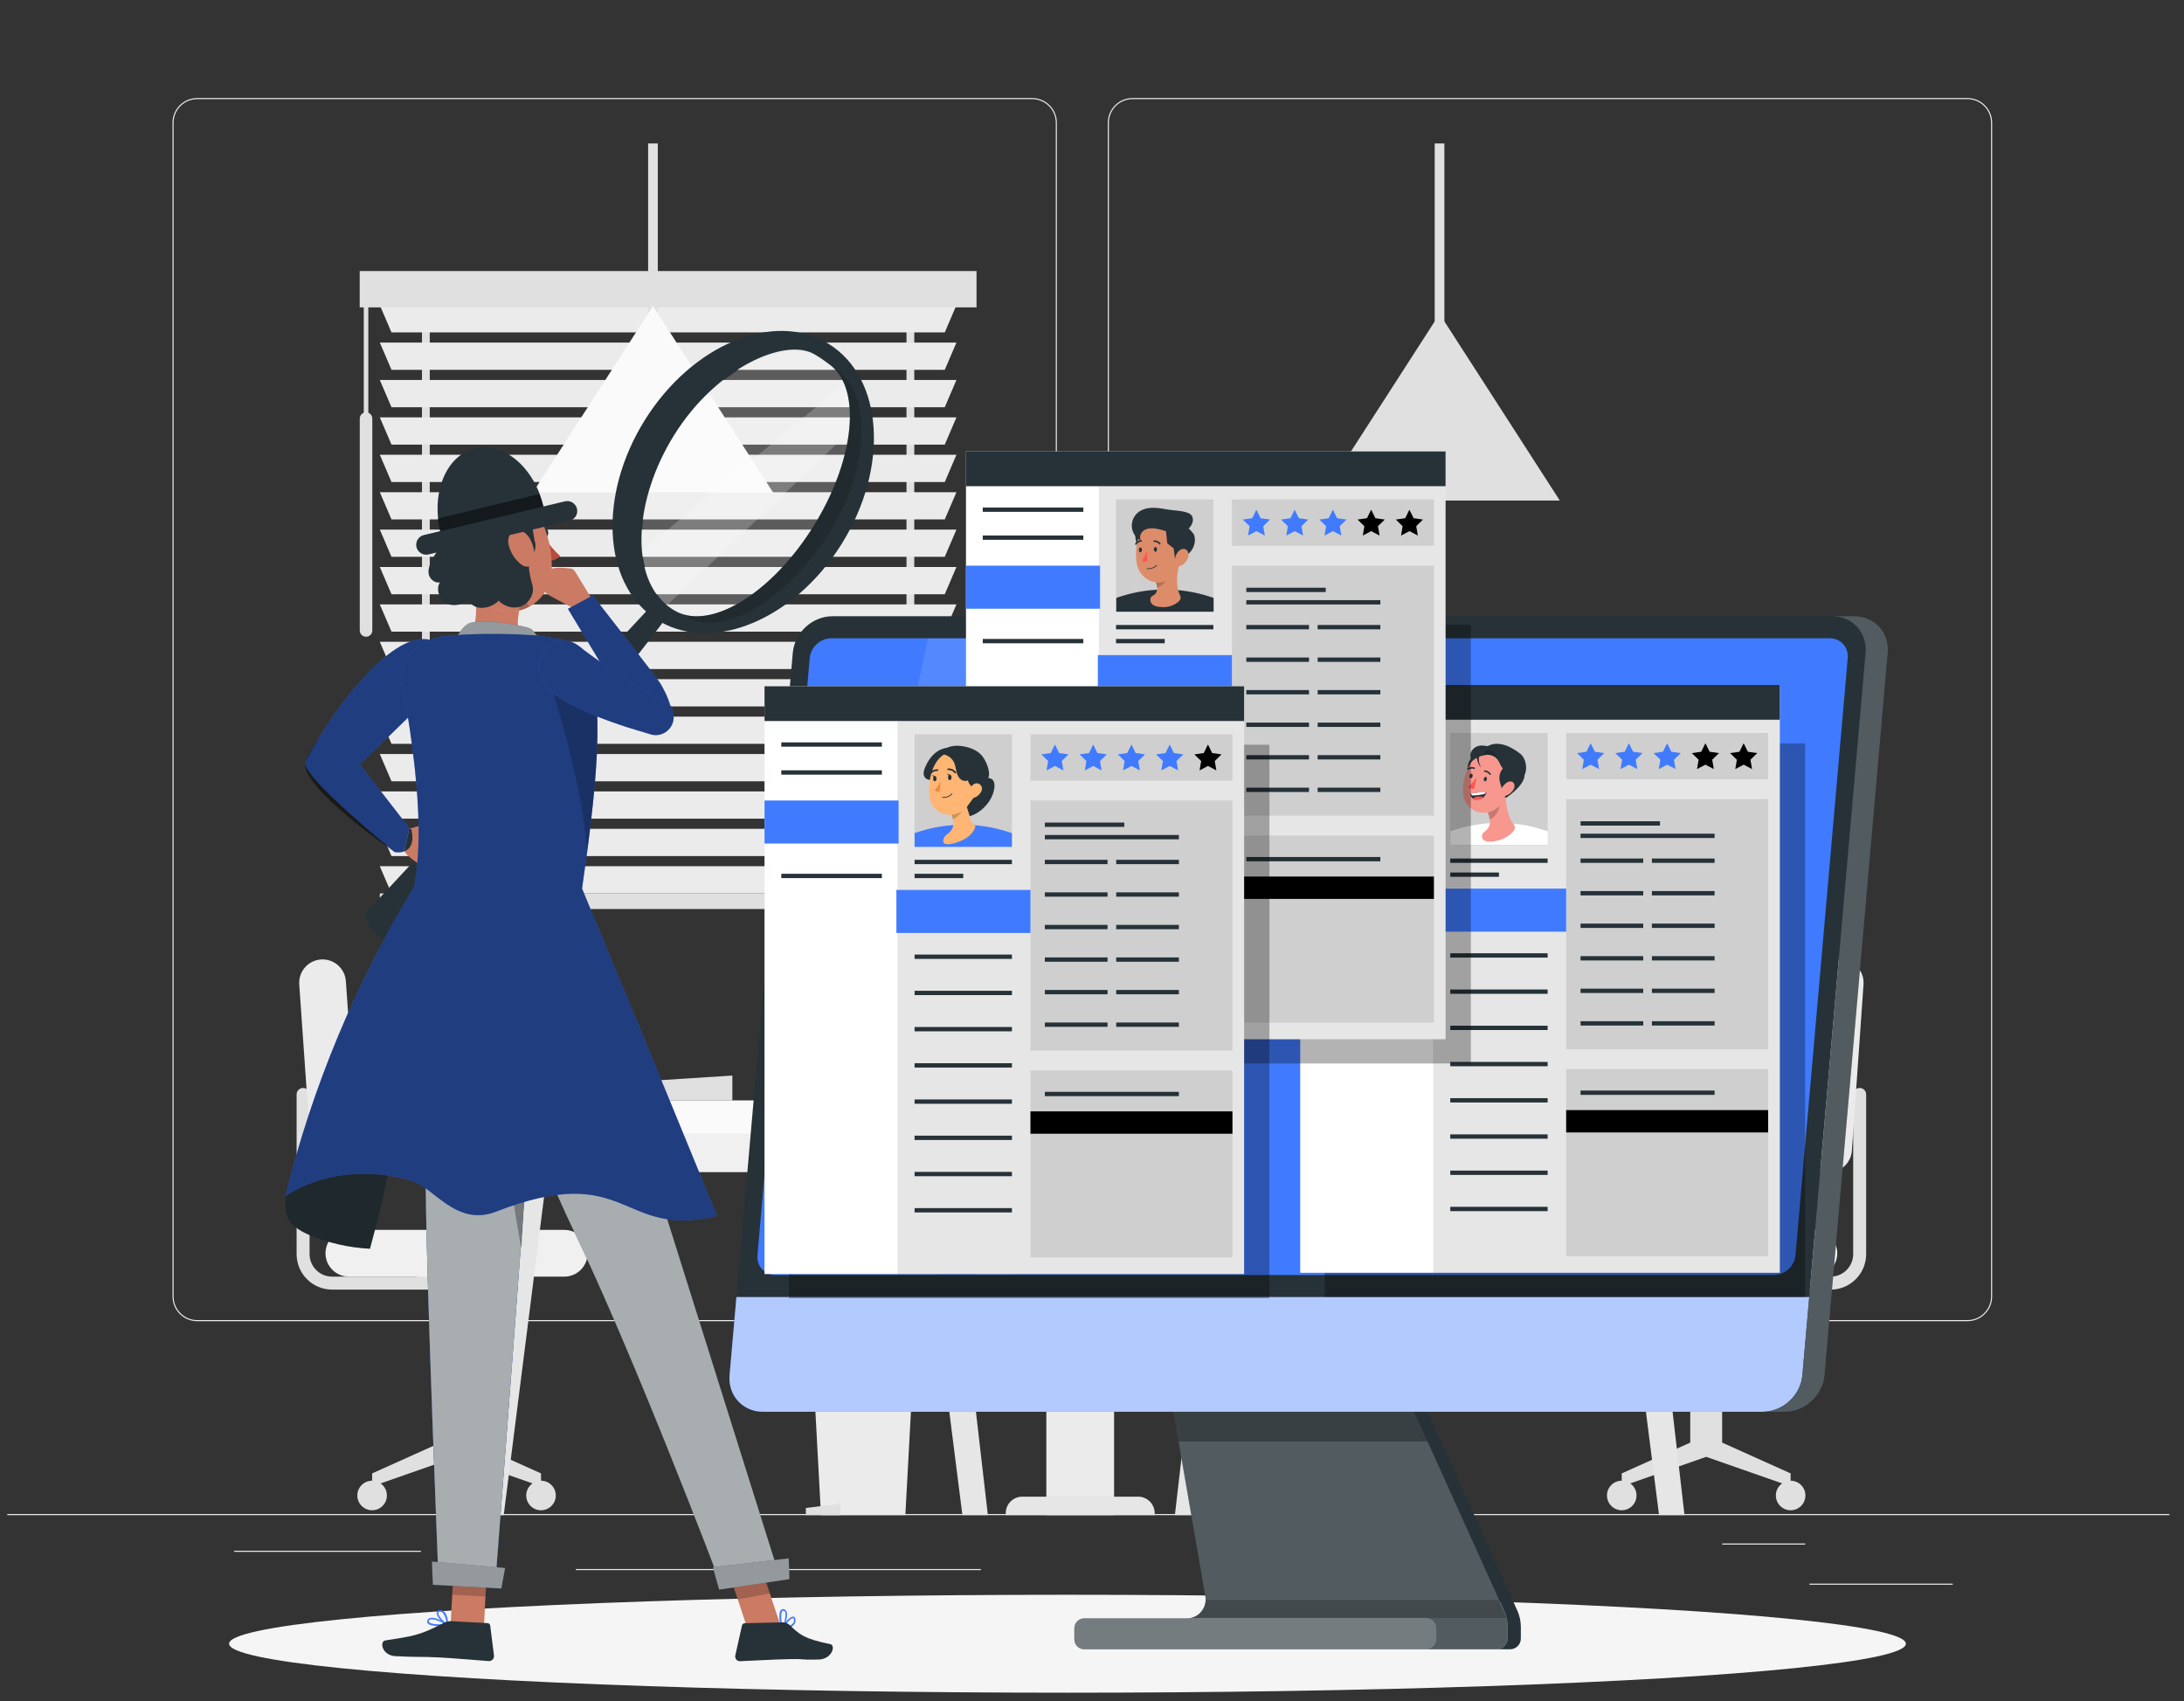 <?xml version="1.0" encoding="UTF-8" standalone="no"?>
<!-- Generator: Adobe Illustrator 27.5.0, SVG Export Plug-In . SVG Version: 6.00 Build 0)  -->

<svg
   version="1.1"
   x="0px"
   y="0px"
   viewBox="0 0 199 155"
   xml:space="preserve"
   id="svg247"
   sodipodi:docname="Docente2.svg"
   inkscape:version="1.3.2 (091e20e, 2023-11-25, custom)"
   width="199"
   height="155"
   xmlns:inkscape="http://www.inkscape.org/namespaces/inkscape"
   xmlns:sodipodi="http://sodipodi.sourceforge.net/DTD/sodipodi-0.dtd"
   xmlns="http://www.w3.org/2000/svg"
   xmlns:svg="http://www.w3.org/2000/svg"><rect x="0" y="0" width="199" height="155" fill="#333333" stroke="none"/><defs
   id="defs247" /><sodipodi:namedview
   id="namedview247"
   pagecolor="#ffffff"
   bordercolor="#000000"
   borderopacity="0.25"
   inkscape:showpageshadow="2"
   inkscape:pageopacity="0.0"
   inkscape:pagecheckerboard="true"
   inkscape:deskcolor="#d1d1d1"
   inkscape:zoom="3.284"
   inkscape:cx="147.22899"
   inkscape:cy="76.583435"
   inkscape:window-width="2560"
   inkscape:window-height="1017"
   inkscape:window-x="1912"
   inkscape:window-y="-8"
   inkscape:window-maximized="1"
   inkscape:current-layer="svg247" />

<g
   id="Background_Simple"
   style="display:none">
	<g
   style="display:inline"
   id="g41">
		<path
   style="fill:#407bff"
   d="m 241.936,74.075 c 7.832,-1.91 16.622,-1.622 26.341,1.643 15.617,5.247 27.043,19.004 34.173,33.856 13.796,28.739 17.651,60.899 27.547,90.911 2.714,8.23 5.923,16.453 11.228,23.305 22.071,28.507 82.754,12.137 82.176,62.137 -0.163,14.13 -7.771,27.655 -18.876,36.394 -32.69,25.724 -78.654,11.019 -113.588,-0.656 -32.732,-10.939 -61.068,-12.275 -93.872,0.819 -27.802,11.097 -56.895,29.991 -88.174,24.881 -31.807,-5.197 -46.032,-36.584 -40.707,-66.182 5.677,-31.551 30.416,-54.82 58.857,-67.405 16.966,-7.508 39.284,-12.096 52.582,-25.755 6.83,-7.015 9.803,-16.855 11.975,-26.402 3.458,-15.205 5.5,-30.795 10.651,-45.513 6.453,-18.439 19.682,-37.153 39.687,-42.033 z"
   id="path40" />
		<path
   style="opacity:0.9;fill:#ffffff"
   d="m 241.936,74.075 c 7.832,-1.91 16.622,-1.622 26.341,1.643 15.617,5.247 27.043,19.004 34.173,33.856 13.796,28.739 17.651,60.899 27.547,90.911 2.714,8.23 5.923,16.453 11.228,23.305 22.071,28.507 82.754,12.137 82.176,62.137 -0.163,14.13 -7.771,27.655 -18.876,36.394 -32.69,25.724 -78.654,11.019 -113.588,-0.656 -32.732,-10.939 -61.068,-12.275 -93.872,0.819 -27.802,11.097 -56.895,29.991 -88.174,24.881 -31.807,-5.197 -46.032,-36.584 -40.707,-66.182 5.677,-31.551 30.416,-54.82 58.857,-67.405 16.966,-7.508 39.284,-12.096 52.582,-25.755 6.83,-7.015 9.803,-16.855 11.975,-26.402 3.458,-15.205 5.5,-30.795 10.651,-45.513 6.453,-18.439 19.682,-37.153 39.687,-42.033 z"
   id="path41" />
	</g>
</g>





<g
   id="Background_Complete"
   transform="matrix(0.394,0,0,0.394,0.666,-12.718)">
	<g
   id="g7">
		<rect
   x="416.779"
   y="398.494"
   style="fill:#ebebeb"
   width="33.122"
   height="0.25"
   id="rect1" />
		<rect
   x="322.527"
   y="401.208"
   style="fill:#ebebeb"
   width="8.693"
   height="0.25"
   id="rect2" />
		<rect
   x="396.586"
   y="389.208"
   style="fill:#ebebeb"
   width="19.192"
   height="0.25"
   id="rect3" />
		<rect
   x="52.459"
   y="390.888"
   style="fill:#ebebeb"
   width="43.193"
   height="0.25"
   id="rect4" />
		<rect
   x="104.556"
   y="390.888"
   style="fill:#ebebeb"
   width="6.333"
   height="0.25"
   id="rect5" />
		<rect
   x="131.471"
   y="395.111"
   style="fill:#ebebeb"
   width="93.676"
   height="0.25"
   id="rect6" />
		<path
   style="fill:#ebebeb"
   d="M 237.014,337.8 H 43.915 c -3.147,0 -5.708,-2.561 -5.708,-5.708 V 60.66 c 0,-3.147 2.561,-5.708 5.708,-5.708 h 193.099 c 3.146,0 5.707,2.561 5.707,5.708 v 271.432 c 0,3.147 -2.561,5.708 -5.707,5.708 z M 43.915,55.203 c -3.01,0 -5.458,2.448 -5.458,5.458 v 271.432 c 0,3.01 2.448,5.458 5.458,5.458 h 193.099 c 3.009,0 5.457,-2.448 5.457,-5.458 V 60.66 c 0,-3.009 -2.448,-5.458 -5.457,-5.458 H 43.915 Z"
   id="path6" />
		<path
   style="fill:#ebebeb"
   d="M 453.31,337.8 H 260.212 c -3.147,0 -5.707,-2.561 -5.707,-5.708 V 60.66 c 0,-3.147 2.561,-5.708 5.707,-5.708 H 453.31 c 3.148,0 5.708,2.561 5.708,5.708 v 271.432 c 0.001,3.147 -2.56,5.708 -5.708,5.708 z M 260.212,55.203 c -3.009,0 -5.457,2.448 -5.457,5.458 v 271.432 c 0,3.01 2.448,5.458 5.457,5.458 H 453.31 c 3.01,0 5.458,-2.448 5.458,-5.458 V 60.66 c 0,-3.009 -2.448,-5.458 -5.458,-5.458 H 260.212 Z"
   id="path7" />
		<rect
   y="382.398"
   style="fill:#ebebeb"
   width="500"
   height="0.25"
   id="rect7"
   x="0" />
	</g>
	<g
   id="g27">
		<g
   id="g26">
			<g
   id="g9">
				<rect
   x="95.896"
   y="100.325"
   style="fill:#e0e0e0"
   width="1.8"
   height="140.366"
   id="rect8" />
				<rect
   x="207.946"
   y="100.325"
   style="fill:#e0e0e0"
   width="1.8"
   height="140.366"
   id="rect9" />
			</g>
			<polygon
   style="fill:#ebebeb"
   points="86.146,102.85 219.496,102.85 216.796,109.15 88.846,109.15 "
   id="polygon9" />
			<polygon
   style="fill:#ebebeb"
   points="86.146,111.499 219.496,111.499 216.796,117.799 88.846,117.799 "
   id="polygon10" />
			<polygon
   style="fill:#ebebeb"
   points="86.146,120.149 219.496,120.149 216.796,126.449 88.846,126.449 "
   id="polygon11" />
			<polygon
   style="fill:#ebebeb"
   points="86.146,128.798 219.496,128.798 216.796,135.098 88.846,135.098 "
   id="polygon12" />
			<polygon
   style="fill:#ebebeb"
   points="86.146,137.447 219.496,137.447 216.796,143.747 88.846,143.747 "
   id="polygon13" />
			<polygon
   style="fill:#ebebeb"
   points="86.146,146.097 219.496,146.097 216.796,152.397 88.846,152.397 "
   id="polygon14" />
			<polygon
   style="fill:#ebebeb"
   points="86.146,154.746 219.496,154.746 216.796,161.046 88.846,161.046 "
   id="polygon15" />
			<polygon
   style="fill:#ebebeb"
   points="86.146,163.396 219.496,163.396 216.796,169.696 88.846,169.696 "
   id="polygon16" />
			<polygon
   style="fill:#ebebeb"
   points="86.146,172.045 219.496,172.045 216.796,178.345 88.846,178.345 "
   id="polygon17" />
			<polygon
   style="fill:#ebebeb"
   points="86.146,180.694 219.496,180.694 216.796,186.994 88.846,186.994 "
   id="polygon18" />
			<polygon
   style="fill:#ebebeb"
   points="86.146,189.344 219.496,189.344 216.796,195.644 88.846,195.644 "
   id="polygon19" />
			<polygon
   style="fill:#ebebeb"
   points="86.146,197.993 219.496,197.993 216.796,204.293 88.846,204.293 "
   id="polygon20" />
			<polygon
   style="fill:#ebebeb"
   points="86.146,206.643 219.496,206.643 216.796,212.943 88.846,212.943 "
   id="polygon21" />
			<polygon
   style="fill:#ebebeb"
   points="86.146,215.292 219.496,215.292 216.796,221.592 88.846,221.592 "
   id="polygon22" />
			<polygon
   style="fill:#ebebeb"
   points="86.146,223.941 219.496,223.941 216.796,230.241 88.846,230.241 "
   id="polygon23" />
			<polygon
   style="fill:#ebebeb"
   points="86.146,232.591 219.496,232.591 216.796,238.891 88.846,238.891 "
   id="polygon24" />
			<rect
   x="86.146"
   y="238.891"
   style="fill:#e0e0e0"
   width="133.35"
   height="3.6"
   id="rect24" />
			<rect
   x="81.496"
   y="94.96"
   style="fill:#e0e0e0"
   width="142.65"
   height="8.401"
   id="rect25" />
			<path
   style="fill:#e0e0e0"
   d="m 82.961,179.52 v 0 c -0.802,0 -1.451,-0.65 -1.451,-1.451 v -48.994 c 0,-0.802 0.65,-1.451 1.451,-1.451 v 0 c 0.801,0 1.451,0.65 1.451,1.451 v 48.994 c 0,0.801 -0.65,1.451 -1.451,1.451 z"
   id="path25" />
			<rect
   x="82.436"
   y="101.675"
   style="fill:#e0e0e0"
   width="1.05"
   height="29.098"
   id="rect26" />
		</g>
	</g>
	<g
   id="g72">
		<g
   id="g71">
			<g
   id="g32">
				<g
   id="g29">
					<g
   id="g28">
						<path
   style="fill:#e6e6e6"
   d="m 253.061,285.586 h -9.949 V 156.503 c 0,-1.52 1.232,-2.753 2.753,-2.753 h 4.444 c 1.52,0 2.753,1.232 2.753,2.753 v 129.083 z"
   id="path27" />
					</g>
					<path
   style="fill:#f0f0f0"
   d="m 248.927,153.751 h -2.742 c -1.697,0 -3.073,1.376 -3.073,3.072 v 128.763 h 2.742 V 156.823 c 10e-4,-1.697 1.376,-3.072 3.073,-3.072 z"
   id="path28" />
				</g>
				<g
   id="g30">
					<rect
   x="240.29"
   y="277.08"
   style="fill:#ebebeb"
   width="15.664"
   height="105.569"
   id="rect29" />
				</g>
				<g
   id="g31">
					<path
   style="fill:#e6e6e6"
   d="m 265.345,382.648 h -34.446 v -0.444 c 0,-2.112 1.712,-3.824 3.824,-3.824 h 26.797 c 2.112,0 3.824,1.712 3.824,3.824 v 0.444 z"
   id="path30" />
				</g>
			</g>
			<g
   id="g40">
				<g
   id="g34">
					<g
   id="g33">
						<path
   style="fill:#e0e0e0"
   d="m 396.416,330.5 h 25.25 c 4.537,0 8.215,-3.678 8.215,-8.215 v -36.914 c 0,-0.828 -0.671,-1.5 -1.5,-1.5 v 0 c -0.828,0 -1.5,0.672 -1.5,1.5 v 36.914 c 0,2.88 -2.335,5.215 -5.215,5.215 h -25.25 z"
   id="path32" />
					</g>
				</g>
				<g
   id="g35">
					<path
   style="fill:#e0e0e0"
   d="m 389.196,365.881 v -34.377 l -2.018,-0.636 c -2.271,-0.715 -3.815,-2.821 -3.815,-5.202 h 19.047 c 0,2.381 -1.544,4.487 -3.815,5.202 l -2.018,0.636 v 34.377 L 412.416,373 v 3 l -19.53,-6.827 -19.529,6.827 v -3 z"
   id="path34" />
				</g>
				<g
   id="g36">
					<path
   style="fill:#f0f0f0"
   d="m 367.979,327.498 h 49.815 c 2.984,0 5.404,-2.419 5.404,-5.404 v 0 c 0,-2.984 -2.419,-5.404 -5.404,-5.404 h -49.815 c -2.984,0 -5.404,2.419 -5.404,5.404 v 0 c 0,2.984 2.42,5.404 5.404,5.404 z"
   id="path35" />
				</g>
				<g
   id="g37">
					<path
   style="fill:#ebebeb"
   d="m 426.581,298.362 2.688,-38.438 c 0.208,-2.977 -2.036,-5.559 -5.014,-5.768 v 0 c -2.977,-0.208 -5.56,2.037 -5.768,5.014 l -2.688,38.438 c -0.208,2.977 2.037,5.56 5.014,5.768 v 0 c 2.977,0.208 5.56,-2.037 5.768,-5.014 z"
   id="path36" />
				</g>
				<g
   id="g38">
					<path
   style="fill:#e0e0e0"
   d="m 408.999,378.107 c 0,1.887 1.53,3.417 3.417,3.417 1.887,0 3.417,-1.53 3.417,-3.417 0,-1.887 -1.53,-3.417 -3.417,-3.417 -1.887,0 -3.417,1.53 -3.417,3.417 z"
   id="path37" />
				</g>
				<g
   id="g39">
					<path
   style="fill:#e0e0e0"
   d="m 369.94,378.107 c 0,1.887 1.53,3.417 3.417,3.417 1.887,0 3.417,-1.53 3.417,-3.417 0,-1.887 -1.53,-3.417 -3.417,-3.417 -1.887,0 -3.417,1.53 -3.417,3.417 z"
   id="path38" />
				</g>
			</g>
			<g
   id="g48">
				<g
   id="g42">
					<g
   id="g41-2">
						<path
   style="fill:#e0e0e0"
   d="m 100.368,330.5 h -25.25 c -4.537,0 -8.215,-3.678 -8.215,-8.215 v -36.914 c 0,-0.828 0.672,-1.5 1.5,-1.5 v 0 c 0.828,0 1.5,0.672 1.5,1.5 v 36.914 c 0,2.88 2.335,5.215 5.215,5.215 h 25.25 z"
   id="path40-7" />
					</g>
				</g>
				<g
   id="g43">
					<path
   style="fill:#e0e0e0"
   d="m 107.588,365.881 v -34.377 l 2.018,-0.636 c 2.271,-0.715 3.815,-2.821 3.815,-5.202 H 94.373 c 0,2.381 1.544,4.487 3.815,5.202 l 2.018,0.636 v 34.377 L 84.368,373 v 3 l 19.53,-6.827 19.529,6.827 v -3 z"
   id="path42" />
				</g>
				<g
   id="g44">
					<path
   style="fill:#f0f0f0"
   d="M 128.804,327.498 H 78.99 c -2.984,0 -5.404,-2.419 -5.404,-5.404 v 0 c 0,-2.984 2.419,-5.404 5.404,-5.404 h 49.815 c 2.984,0 5.404,2.419 5.404,5.404 v 0 c -0.001,2.984 -2.42,5.404 -5.405,5.404 z"
   id="path43" />
				</g>
				<g
   id="g45">
					<path
   style="fill:#ebebeb"
   d="m 70.202,298.362 -2.688,-38.438 c -0.208,-2.977 2.037,-5.559 5.014,-5.768 v 0 c 2.977,-0.208 5.56,2.036 5.768,5.014 l 2.688,38.438 c 0.208,2.977 -2.037,5.56 -5.014,5.768 v 0 c -2.977,0.208 -5.559,-2.037 -5.768,-5.014 z"
   id="path44" />
				</g>
				<g
   id="g46">
					<path
   style="fill:#e0e0e0"
   d="m 87.784,378.107 c 0,1.887 -1.53,3.417 -3.417,3.417 -1.887,0 -3.417,-1.53 -3.417,-3.417 0,-1.887 1.53,-3.417 3.417,-3.417 1.888,0 3.417,1.53 3.417,3.417 z"
   id="path45" />
				</g>
				<g
   id="g47">
					<path
   style="fill:#e0e0e0"
   d="m 126.843,378.107 c 0,1.887 -1.53,3.417 -3.417,3.417 -1.887,0 -3.417,-1.53 -3.417,-3.417 0,-1.887 1.53,-3.417 3.417,-3.417 1.888,0 3.417,1.53 3.417,3.417 z"
   id="path46" />
				</g>
			</g>
			<g
   id="g65">
				<g
   id="g52">
					<g
   id="g49">
						<polygon
   style="fill:#ebebeb"
   points="186.175,345.667 209.681,345.667 207.681,382.648 188.175,382.648 "
   id="polygon48" />
					</g>
					<g
   id="g50">
						<polygon
   style="fill:#e0e0e0"
   points="184.675,381 192.675,380 192.675,382.648 184.675,382.648 "
   id="polygon49" />
					</g>
					<g
   id="g51">
						<path
   style="fill:#e0e0e0"
   d="m 209.681,345.667 h -23.506 v -0.025 c 0,-1.643 1.332,-2.975 2.975,-2.975 h 17.555 c 1.643,0 2.975,1.332 2.975,2.975 v 0.025 z"
   id="path50" />
					</g>
				</g>
				<g
   id="g64">
					<g
   id="g53">
						<polygon
   style="fill:#e0e0e0"
   points="136.464,283 167.675,281 167.675,286.742 136.464,286.742 "
   id="polygon52" />
					</g>
					<g
   id="g58">
						<g
   id="g54">
							<rect
   x="121.508"
   y="290.553"
   style="fill:#f0f0f0"
   width="92.333"
   height="12.78"
   id="rect53" />
						</g>
						<g
   id="g55">
							<rect
   x="102.697"
   y="286.742"
   style="fill:#fafafa"
   width="130.283"
   height="7.621"
   id="rect54" />
						</g>
						<g
   id="g56">
							<polygon
   style="fill:#e6e6e6"
   points="216.58,294.364 209.681,294.364 220.878,382.648 226.764,382.648 "
   id="polygon55" />
						</g>
						<g
   id="g57">
							<polygon
   style="fill:#e6e6e6"
   points="108.914,382.648 114.8,382.648 125.997,294.364 119.098,294.364 "
   id="polygon56" />
						</g>
					</g>
					<g
   id="g61">
						<g
   id="g59">
							<path
   style="fill:#e0e0e0"
   d="m 199.287,284.844 c -2.667,-13.247 -5.333,-26.495 -8,-39.742 -0.381,-1.891 -3.273,-1.091 -2.893,0.798 2.539,12.615 5.079,25.229 7.618,37.844 -5.501,0 -11.002,0 -16.502,0 -1.931,0 -1.934,3 0,3 6.11,0 12.22,0 18.331,0 1.028,-0.002 1.636,-0.956 1.446,-1.9 z"
   id="path58" />
						</g>
						<g
   id="g60">
							<path
   style="fill:#fafafa"
   d="m 180.613,274.184 v 0 l 5.139,-73.487 v 0 c 3.856,2.762 6.004,7.326 5.673,12.057 l -3.516,50.28 c -0.331,4.731 -3.093,8.952 -7.296,11.15 z"
   id="path59" />
						</g>
					</g>
					<g
   id="g63">
						<g
   id="g62">
							<path
   style="fill:#f5f5f5"
   d="m 220.66,286.742 h -8.357 c -1.603,0 -2.902,-1.299 -2.902,-2.902 v -15.557 c 0,-1.603 1.299,-2.902 2.902,-2.902 h 8.357 c 1.603,0 2.902,1.299 2.902,2.902 v 15.557 c -0.001,1.603 -1.3,2.902 -2.902,2.902 z"
   id="path61" />
							<path
   style="fill:#e0e0e0"
   d="m 215,257.428 c -2.213,0 -4.006,0.548 -4.006,1.224 0,0.676 1.794,-0.237 4.006,-0.237 0.292,0 0.575,0.017 0.849,0.043 v 4.847 h 1.265 v -4.659 c 1.133,0.216 1.892,0.444 1.892,0.006 0,-0.676 -1.794,-1.224 -4.006,-1.224 z"
   id="path62" />
							<rect
   x="214.225"
   y="261.725"
   style="fill:#f0f0f0"
   width="4.512"
   height="4.512"
   id="rect62" />
						</g>
					</g>
				</g>
			</g>
			<g
   id="g70">
				<g
   id="g66">
					
						<rect
   x="282.942"
   y="290.553"
   transform="rotate(180,329.109,296.943)"
   style="fill:#f0f0f0"
   width="92.333"
   height="12.78"
   id="rect65" />
				</g>
				<g
   id="g67">
					
						<rect
   x="263.803"
   y="286.742"
   transform="rotate(180,328.944,290.553)"
   style="fill:#fafafa"
   width="130.283"
   height="7.621"
   id="rect66" />
				</g>
				<g
   id="g68">
					<polygon
   style="fill:#e6e6e6"
   points="280.204,294.364 287.103,294.364 275.906,382.648 270.019,382.648 "
   id="polygon67" />
				</g>
				<g
   id="g69">
					<polygon
   style="fill:#e6e6e6"
   points="387.87,382.648 381.983,382.648 370.786,294.364 377.685,294.364 "
   id="polygon68" />
				</g>
			</g>
		</g>
	</g>
	<g
   id="g73">
		<rect
   x="330.103"
   y="65.455"
   style="fill:#e0e0e0"
   width="2.235"
   height="69.234"
   id="rect72" />
		<polygon
   style="fill:#e0e0e0"
   points="331.225,104.864 359.036,148.034 303.414,148.034 "
   id="polygon72" />
	</g>
	<g
   id="g74">
		<rect
   x="148.197"
   y="65.455"
   style="fill:#e0e0e0"
   width="2.235"
   height="55.632"
   id="rect73" />
		<polygon
   style="fill:#fafafa"
   points="149.319,103.041 177.13,146.211 121.508,146.211 "
   id="polygon73" />
	</g>
</g><g
   id="Shadow"
   transform="matrix(0.394,0,0,0.394,0.666,-12.718)">
	<ellipse
   id="_x3C_Path_x3E__1_"
   style="fill:#f5f5f5"
   cx="245.178"
   cy="412.391"
   rx="193.889"
   ry="11.323" />
</g><g
   id="Device"
   transform="matrix(0.394,0,0,0.394,0.666,-12.718)">
	<g
   id="g89">
		<g
   id="g88">
			<g
   id="g80">
				<path
   style="fill:#263238"
   d="m 346.714,406.43 c -0.02,-0.11 -0.05,-0.21 -0.08,-0.32 -0.04,-0.17 -0.09,-0.33 -0.14,-0.49 -0.06,-0.16 -0.11,-0.31 -0.17,-0.47 -0.01,-0.01 -0.01,-0.02 -0.01,-0.04 -0.06,-0.14 -0.12,-0.27 -0.18,-0.41 l -17.66,-39.08 -3.1,-6.87 -2.44,-5.39 h -54.19 l 0.93,5.39 1.19,6.87 6.2,35.81 v 0.01 c 0.02,0.13 0.04,0.25 0.05,0.38 0.01,0.12 0.02,0.25 0.01,0.37 v 0.09 c 0,0.12 -0.01,0.24 -0.02,0.37 -0.02,0.12 -0.04,0.25 -0.06,0.37 0,0.01 0,0.02 -0.01,0.03 -0.02,0.14 -0.06,0.27 -0.1,0.4 -0.02,0.09 -0.05,0.18 -0.09,0.27 0,0.01 -0.01,0.03 -0.02,0.05 -0.01,0.02 -0.02,0.05 -0.03,0.08 -0.01,0.02 -0.02,0.05 -0.03,0.07 -0.05,0.11 -0.1,0.21 -0.16,0.31 -0.06,0.12 -0.12,0.23 -0.2,0.34 0,0.01 0,0.02 -0.01,0.02 -0.02,0.03 -0.04,0.06 -0.06,0.09 -0.06,0.08 -0.12,0.16 -0.19,0.24 -0.08,0.11 -0.18,0.21 -0.27,0.31 -0.16,0.17 -0.35,0.33 -0.54,0.47 -0.15,0.11 -0.32,0.22 -0.49,0.3 -0.11,0.07 -0.23,0.13 -0.35,0.17 -0.13,0.06 -0.25,0.1 -0.38,0.14 -0.01,0.01 -0.02,0.01 -0.03,0.01 -0.01,0.01 -0.03,0.02 -0.05,0.02 -0.11,0.04 -0.23,0.06 -0.35,0.09 h -0.01 c -0.28,0.06 -0.58,0.09 -0.89,0.09 h -23.73 c -0.23,0 -0.45,0.03 -0.67,0.1 -0.15,0.05 -0.28,0.11 -0.42,0.18 -0.32,0.17 -0.6,0.43 -0.81,0.73 -0.08,0.12 -0.15,0.25 -0.21,0.39 -0.12,0.28 -0.18,0.58 -0.18,0.9 v 2.56 c 0,0.32 0.06,0.62 0.18,0.9 0.06,0.14 0.13,0.27 0.21,0.39 0.21,0.3 0.49,0.56 0.81,0.73 0.14,0.07 0.27,0.13 0.42,0.18 0.22,0.07 0.44,0.1 0.67,0.1 h 95.41 c 0.52,0 1,-0.16 1.39,-0.43 0.14,-0.09 0.27,-0.2 0.37,-0.31 0.12,-0.12 0.22,-0.24 0.31,-0.37 0.09,-0.13 0.16,-0.27 0.22,-0.41 0.01,-0.01 0.01,-0.01 0.01,-0.01 0.12,-0.3 0.19,-0.63 0.19,-0.97 v -2.66 c -0.001,-0.71 -0.08,-1.41 -0.24,-2.09 z"
   id="path76" />
				<path
   style="opacity:0.2;fill:#ffffff"
   d="m 246.763,408.813 v 2.571 c 0,1.272 1.021,2.293 2.293,2.293 h 95.4 c 1.378,0 2.505,-1.126 2.505,-2.492 v -2.664 c 0,-0.702 -0.079,-1.405 -0.238,-2.094 -0.146,-0.596 -0.331,-1.179 -0.583,-1.736 L 322.933,353.36 h -54.194 l 8.324,48.071 c 0.053,0.291 0.079,0.57 0.066,0.848 -0.039,2.014 -1.497,3.751 -3.446,4.148 -0.292,0.066 -0.583,0.093 -0.901,0.093 h -23.724 c -1.274,0 -2.295,1.034 -2.295,2.293 z"
   id="path77" />
				<g
   id="g79">
					<g
   id="g78">
						<path
   style="fill:#263238"
   d="m 349.198,404.696 -23.202,-51.34 h -3.067 l 23.201,51.34 c 0.544,1.202 0.825,2.507 0.825,3.827 v 2.66 c 0,1.378 -1.117,2.495 -2.495,2.495 h 3.067 c 1.378,0 2.495,-1.117 2.495,-2.495 v -2.66 c 0.001,-1.32 -0.281,-2.625 -0.824,-3.827 z"
   id="path78" />
					</g>
				</g>
				<polygon
   style="opacity:0.3"
   points="270.866,365.625 328.474,365.625 322.929,353.356 268.743,353.356 "
   id="polygon79" />
			</g>
			<g
   id="g87">
				<g
   id="g82">
					<g
   id="g81">
						<path
   style="fill:#263238"
   d="m 429.754,183.23 -13.04,149 -1.58,18.06 c -0.41,4.67 -4.52,8.46 -9.19,8.46 h -231.2 c -4.66,0 -8.12,-3.79 -7.71,-8.46 l 1.58,-18.06 13.04,-149 c 0.4,-4.67 4.52,-8.45 9.19,-8.45 h 231.19 c 1.93,0 3.66,0.65 4.99,1.74 0.19,0.16 0.38,0.32 0.54,0.5 0.52,0.52 0.97,1.11 1.31,1.77 0.24,0.43 0.43,0.89 0.57,1.38 0.29,0.95 0.399,1.98 0.31,3.06 z"
   id="path80" />
					</g>
					<path
   style="fill:#407bff"
   d="m 168.615,332.227 -1.581,18.066 c -0.408,4.668 3.045,8.452 7.713,8.452 h 231.195 c 4.668,0 8.783,-3.784 9.191,-8.452 l 1.581,-18.066 z"
   id="path81" />
					<path
   style="opacity:0.6;fill:#ffffff"
   d="m 168.615,332.227 -1.581,18.066 c -0.408,4.668 3.045,8.452 7.713,8.452 h 231.195 c 4.668,0 8.783,-3.784 9.191,-8.452 l 1.581,-18.066 z"
   id="path82" />
				</g>
				<path
   style="fill:#407bff"
   d="M 408.555,327.124 H 177.667 c -2.531,0 -4.404,-2.052 -4.182,-4.583 l 12.08,-138.076 c 0.222,-2.531 2.453,-4.583 4.984,-4.583 h 230.888 c 2.531,0 4.403,2.052 4.182,4.583 l -12.08,138.076 c -0.222,2.532 -2.453,4.583 -4.984,4.583 z"
   id="path83" />
				<g
   id="g84">
					<path
   style="fill:#263238"
   d="m 427.149,174.78 h -5.112 c 4.668,0 8.121,3.784 7.713,8.452 l -14.616,167.061 c -0.408,4.668 -4.524,8.452 -9.191,8.452 h 5.112 c 4.668,0 8.783,-3.784 9.192,-8.452 l 14.616,-167.061 c 0.407,-4.668 -3.046,-8.452 -7.714,-8.452 z"
   id="path84" />
				</g>
				<g
   style="opacity:0.2"
   id="g85">
					<path
   style="fill:#ffffff"
   d="m 427.149,174.78 h -5.112 c 4.668,0 8.121,3.784 7.713,8.452 l -14.616,167.061 c -0.408,4.668 -4.524,8.452 -9.191,8.452 h 5.112 c 4.668,0 8.783,-3.784 9.192,-8.452 l 14.616,-167.061 c 0.407,-4.668 -3.046,-8.452 -7.714,-8.452 z"
   id="path85" />
				</g>
				<g
   style="opacity:0.1"
   id="g86">
					<polygon
   style="fill:#ffffff"
   points="223.946,327.124 232.827,327.124 264.124,179.882 255.243,179.882 "
   id="polygon85" />
					<polygon
   style="fill:#ffffff"
   points="212.901,179.882 181.604,327.124 214.971,327.124 246.268,179.882 "
   id="polygon86" />
				</g>
			</g>
		</g>
		<path
   style="opacity:0.2;fill:#ffffff"
   d="m 330.471,408.831 v 2.443 c 0,1.327 -1.076,2.404 -2.404,2.404 h -79.01 c -1.269,0 -2.297,-1.028 -2.297,-2.297 v -2.561 c 0,-1.268 1.028,-2.297 2.297,-2.297 h 23.73 c 0.307,0 0.603,-0.032 0.889,-0.095 h 54.392 c 1.327,-10e-4 2.403,1.075 2.403,2.403 z"
   id="path88" />
		<path
   style="opacity:0.2"
   d="m 346.716,406.427 h -73.041 c 1.958,-0.392 3.408,-2.128 3.45,-4.149 h 67.728 z"
   id="path89" />
	</g>
</g><g
   id="Profile_3"
   transform="matrix(0.394,0,0,0.394,0.666,-12.718)">
	<g
   id="g154">
		<g
   id="g131">
			<rect
   x="304.649"
   y="204.194"
   style="opacity:0.3"
   width="111.116"
   height="128.02"
   id="rect89" />
			<g
   id="g130">
				<g
   id="g91">
					<rect
   x="299.001"
   y="190.676"
   style="fill:#ffffff"
   width="110.912"
   height="135.929"
   id="rect90" />
					<rect
   x="299.001"
   y="190.676"
   style="fill:#263238"
   width="110.912"
   height="8.041"
   id="rect91" />
				</g>
				<rect
   x="329.752"
   y="198.717"
   style="opacity:0.1"
   width="80.161"
   height="127.888"
   id="rect92" />
				<rect
   x="333.701"
   y="201.78"
   style="opacity:0.1"
   width="22.515"
   height="26.037"
   id="rect93" />
				<rect
   x="360.503"
   y="201.78"
   style="opacity:0.1"
   width="46.714"
   height="10.721"
   id="rect94" />
				<rect
   x="360.503"
   y="217.096"
   style="opacity:0.1"
   width="46.714"
   height="57.818"
   id="rect95" />
				<rect
   x="360.503"
   y="279.508"
   style="opacity:0.1"
   width="46.714"
   height="43.268"
   id="rect96" />
				<rect
   x="329.497"
   y="237.772"
   style="fill:#407bff"
   width="31.006"
   height="9.955"
   id="rect97" />
				<rect
   x="299.001"
   y="217.096"
   style="fill:#407bff"
   width="31.006"
   height="9.955"
   id="rect98" />
				<rect
   x="360.503"
   y="288.985"
   width="46.714"
   height="5.169"
   id="rect99" />
				<g
   id="g103">
					<polygon
   style="fill:#407bff"
   points="365.196,206.119 366.166,204.15 367.139,206.117 369.312,206.431 367.741,207.965 368.114,210.128 366.17,209.108 364.228,210.131 364.597,207.967 363.024,206.436 "
   id="polygon99" />
					<polygon
   style="fill:#407bff"
   points="374.042,206.119 375.012,204.15 375.985,206.117 378.158,206.431 376.587,207.965 376.96,210.128 375.016,209.108 373.074,210.131 373.443,207.967 371.87,206.436 "
   id="polygon100" />
					<polygon
   style="fill:#407bff"
   points="382.888,206.119 383.858,204.15 384.831,206.117 387.003,206.431 385.433,207.965 385.806,210.128 383.862,209.108 381.92,210.131 382.289,207.967 380.716,206.436 "
   id="polygon101" />
					<polygon
   points="391.734,206.119 392.704,204.15 393.677,206.117 395.849,206.431 394.279,207.965 394.652,210.128 392.708,209.108 390.766,210.131 391.135,207.967 389.562,206.436 "
   id="polygon102" />
					<polygon
   points="400.58,206.119 401.549,204.15 402.523,206.117 404.695,206.431 403.125,207.965 403.497,210.128 401.554,209.108 399.612,210.131 399.981,207.967 398.408,206.436 "
   id="polygon103" />
				</g>
				<g
   id="g116">
					<line
   style="fill:none;stroke:#263238;stroke-miterlimit:10"
   x1="363.83"
   y1="222.697"
   x2="382.202"
   y2="222.697"
   id="line103" />
					<g
   id="g109">
						<line
   style="fill:none;stroke:#263238;stroke-miterlimit:10"
   x1="363.83"
   y1="231.313"
   x2="378.326"
   y2="231.313"
   id="line104" />
						<line
   style="fill:none;stroke:#263238;stroke-miterlimit:10"
   x1="363.83"
   y1="238.837"
   x2="378.326"
   y2="238.837"
   id="line105" />
						<line
   style="fill:none;stroke:#263238;stroke-miterlimit:10"
   x1="363.83"
   y1="246.361"
   x2="378.326"
   y2="246.361"
   id="line106" />
						<line
   style="fill:none;stroke:#263238;stroke-miterlimit:10"
   x1="363.83"
   y1="253.885"
   x2="378.326"
   y2="253.885"
   id="line107" />
						<line
   style="fill:none;stroke:#263238;stroke-miterlimit:10"
   x1="363.83"
   y1="261.408"
   x2="378.326"
   y2="261.408"
   id="line108" />
						<line
   style="fill:none;stroke:#263238;stroke-miterlimit:10"
   x1="363.83"
   y1="268.932"
   x2="378.326"
   y2="268.932"
   id="line109" />
					</g>
					<g
   id="g115">
						<line
   style="fill:none;stroke:#263238;stroke-miterlimit:10"
   x1="380.331"
   y1="231.313"
   x2="394.828"
   y2="231.313"
   id="line110" />
						<line
   style="fill:none;stroke:#263238;stroke-miterlimit:10"
   x1="380.331"
   y1="238.837"
   x2="394.828"
   y2="238.837"
   id="line111" />
						<line
   style="fill:none;stroke:#263238;stroke-miterlimit:10"
   x1="380.331"
   y1="246.361"
   x2="394.828"
   y2="246.361"
   id="line112" />
						<line
   style="fill:none;stroke:#263238;stroke-miterlimit:10"
   x1="380.331"
   y1="253.885"
   x2="394.828"
   y2="253.885"
   id="line113" />
						<line
   style="fill:none;stroke:#263238;stroke-miterlimit:10"
   x1="380.331"
   y1="261.408"
   x2="394.828"
   y2="261.408"
   id="line114" />
						<line
   style="fill:none;stroke:#263238;stroke-miterlimit:10"
   x1="380.331"
   y1="268.932"
   x2="394.828"
   y2="268.932"
   id="line115" />
					</g>
					<line
   style="fill:none;stroke:#263238;stroke-miterlimit:10"
   x1="363.83"
   y1="225.569"
   x2="394.828"
   y2="225.569"
   id="line116" />
				</g>
				<line
   style="fill:none;stroke:#263238;stroke-miterlimit:10"
   x1="363.83"
   y1="284.965"
   x2="394.828"
   y2="284.965"
   id="line117" />
				<line
   style="fill:none;stroke:#263238;stroke-miterlimit:10"
   x1="333.701"
   y1="231.313"
   x2="356.216"
   y2="231.313"
   id="line118" />
				<g
   id="g126">
					<line
   style="fill:none;stroke:#263238;stroke-miterlimit:10"
   x1="333.701"
   y1="253.221"
   x2="356.216"
   y2="253.221"
   id="line119" />
					<line
   style="fill:none;stroke:#263238;stroke-miterlimit:10"
   x1="333.701"
   y1="261.597"
   x2="356.216"
   y2="261.597"
   id="line120" />
					<line
   style="fill:none;stroke:#263238;stroke-miterlimit:10"
   x1="333.701"
   y1="269.973"
   x2="356.216"
   y2="269.973"
   id="line121" />
					<line
   style="fill:none;stroke:#263238;stroke-miterlimit:10"
   x1="333.701"
   y1="278.349"
   x2="356.216"
   y2="278.349"
   id="line122" />
					<line
   style="fill:none;stroke:#263238;stroke-miterlimit:10"
   x1="333.701"
   y1="286.725"
   x2="356.216"
   y2="286.725"
   id="line123" />
					<line
   style="fill:none;stroke:#263238;stroke-miterlimit:10"
   x1="333.701"
   y1="295.102"
   x2="356.216"
   y2="295.102"
   id="line124" />
					<line
   style="fill:none;stroke:#263238;stroke-miterlimit:10"
   x1="333.701"
   y1="303.478"
   x2="356.216"
   y2="303.478"
   id="line125" />
					<line
   style="fill:none;stroke:#263238;stroke-miterlimit:10"
   x1="333.701"
   y1="311.854"
   x2="356.216"
   y2="311.854"
   id="line126" />
				</g>
				<line
   style="fill:none;stroke:#263238;stroke-miterlimit:10"
   x1="333.701"
   y1="234.542"
   x2="344.959"
   y2="234.542"
   id="line127" />
				<line
   style="fill:none;stroke:#263238;stroke-miterlimit:10"
   x1="302.881"
   y1="204.15"
   x2="326.142"
   y2="204.15"
   id="line128" />
				<line
   style="fill:none;stroke:#263238;stroke-miterlimit:10"
   x1="302.881"
   y1="210.615"
   x2="326.142"
   y2="210.615"
   id="line129" />
				<line
   style="fill:none;stroke:#263238;stroke-miterlimit:10"
   x1="302.881"
   y1="234.542"
   x2="326.142"
   y2="234.542"
   id="line130" />
			</g>
		</g>
		<g
   id="g153">
			<path
   style="fill:#ffffff"
   d="m 333.742,227.693 v -3.176 0 c 7.048,-2.512 14.735,-2.591 21.834,-0.227 l 0.681,0.227 v 3.176 z"
   id="path131" />
			<g
   id="g152">
				<g
   id="g133">
					<path
   style="fill:#f7978d"
   d="m 343.881,226.826 c 2.543,-0.415 3.878,-1.627 4.529,-2.497 0.349,-0.467 0.26,-1.097 -0.118,-1.542 -1.6,-1.885 -1.894,-6.098 -1.872,-8.577 l -1.799,2.312 -2.453,3.151 c 0.175,0.383 0.33,0.776 0.46,1.177 0.097,0.292 0.17,0.587 0.213,0.879 l 0.005,0.01 0.007,0.05 c 0.144,1.046 -0.125,2.044 -1.271,2.855 -0.802,0.568 -0.699,1.795 0.229,2.118 0.461,0.16 1.123,0.215 2.07,0.064 z"
   id="path132" />
					<path
   style="opacity:0.2;enable-background:new"
   d="m 342.168,219.673 c 0.175,0.383 0.33,0.776 0.46,1.177 0.097,0.292 0.17,0.587 0.213,0.879 l 0.005,0.01 0.007,0.05 c 1.065,-0.481 2.283,-1.984 2.196,-3.168 -0.027,-0.389 -0.096,-0.771 -0.205,-1.149 z"
   id="path133" />
				</g>
				<g
   id="g151">
					<g
   id="g145">
						<path
   style="fill:#263238"
   d="m 339.908,213.873 c 0,0 -0.98,1.577 -2.355,0.046 0.851,-1.781 0.208,-1.951 0.16,-3.284 -0.172,-1.564 0.529,-3.095 1.824,-3.988 l 1.375,0.029 c 4.93,0.934 -1.004,7.197 -1.004,7.197 z"
   id="path134" />
						<path
   style="fill:#f7978d"
   d="m 347.838,209.609 c -0.639,-2.606 -3.27,-4.2 -5.876,-3.561 -3.827,0.84 -5.429,6.102 -5.312,9.47 0.015,0.973 0.327,1.919 0.892,2.711 1.539,2.156 4.535,2.656 6.691,1.117 2.215,-1.539 2.597,-3.667 3.555,-7.232 0.235,-0.816 0.252,-1.679 0.05,-2.505 z"
   id="path135" />
						<g
   id="g138">
							<path
   style="fill:#263238"
   d="m 338.334,215.816 c 0,0 0.973,-0.272 3.734,-0.329 -0.272,0.925 -0.836,1.678 -2.252,1.707 -0.703,0.089 -1.36,-0.47 -1.469,-1.249 -0.006,-0.043 -0.011,-0.086 -0.013,-0.129 z"
   id="path136" />
							<path
   style="fill:#ff5652"
   d="m 340.429,216.447 c -0.546,-0.021 -1.077,0.147 -1.518,0.482 0.272,0.183 0.586,0.272 0.899,0.255 0.545,0.023 1.075,-0.145 1.515,-0.481 -0.27,-0.188 -0.584,-0.277 -0.896,-0.256 z"
   id="path137" />
							<path
   style="fill:#ffffff"
   d="m 338.459,215.788 c 0.068,0.227 0.245,0.399 0.457,0.445 0.819,-0.021 1.633,-0.118 2.433,-0.287 0.26,-0.033 0.483,-0.208 0.595,-0.466 -1.171,0.003 -2.336,0.106 -3.485,0.308 z"
   id="path138" />
						</g>
						<path
   style="fill:#263238"
   d="m 346.516,216.836 c 0,0 -1.591,-3.596 -1.459,-4.762 0.042,-1.395 0.941,-2.603 2.339,-3.146 l 1.348,0.278 c 5.83,2.411 -2.228,7.63 -2.228,7.63 z"
   id="path139" />
						<path
   style="fill:#ff5652"
   d="m 339.218,214.728 c -0.498,0.04 -0.988,-0.142 -1.34,-0.498 0.741,-0.666 1.389,-1.429 1.925,-2.269 z"
   id="path140" />
						<path
   style="fill:#f7978d"
   d="m 347.755,212.985 c -0.911,-0.147 -1.897,0.983 -2.293,1.813 -0.439,0.926 -0.141,1.802 0.83,1.586 0.772,-0.211 1.446,-0.683 1.909,-1.335 0.586,-0.82 0.465,-1.917 -0.446,-2.064 z"
   id="path141" />
						<path
   style="fill:#263238"
   d="m 341.917,211.921 c -0.194,-0.031 -0.406,0.21 -0.458,0.477 -0.052,0.267 0.056,0.53 0.248,0.565 0.192,0.035 0.374,-0.184 0.456,-0.472 0.061,-0.295 -0.052,-0.539 -0.246,-0.57 z"
   id="path142" />
						<path
   style="fill:#263238"
   d="m 338.63,211.186 c -0.194,-0.031 -0.397,0.178 -0.456,0.472 -0.06,0.294 0.046,0.562 0.24,0.592 0.194,0.031 0.398,-0.182 0.458,-0.477 0.058,-0.288 -0.048,-0.556 -0.242,-0.587 z"
   id="path143" />
						<path
   style="fill:#263238"
   d="m 339.36,210.05 c -0.045,0.038 -0.104,0.052 -0.161,0.039 -0.432,-0.144 -0.907,-0.083 -1.289,0.167 -0.072,0.06 -0.18,0.051 -0.241,-0.021 -0.002,-0.002 -0.004,-0.005 -0.005,-0.007 -0.057,-0.076 -0.045,-0.185 0.028,-0.246 v 0 c 0.47,-0.324 1.065,-0.409 1.606,-0.229 0.092,0.03 0.144,0.128 0.117,0.221 -0.013,0.028 -0.032,0.054 -0.055,0.076 z"
   id="path144" />
						<path
   style="fill:#263238"
   d="m 342.936,211.488 c -0.059,0.003 -0.115,-0.023 -0.151,-0.068 -0.252,-0.38 -0.664,-0.623 -1.119,-0.661 -0.094,0.003 -0.173,-0.07 -0.177,-0.165 0,-0.003 0,-0.006 0,-0.009 0.002,-0.096 0.078,-0.173 0.174,-0.177 v 0 c 0.57,0.033 1.091,0.332 1.407,0.807 0.054,0.08 0.035,0.189 -0.043,0.246 -0.028,0.015 -0.059,0.025 -0.091,0.027 z"
   id="path145" />
					</g>
					<g
   id="g150">
						<path
   style="fill:#263238"
   d="m 338.588,208.497 c -0.025,-0.434 -0.374,-1.364 -0.171,-2.035 0.203,-0.671 0.707,-1.245 1.346,-1.533 0.954,-0.429 2.06,-0.214 3.083,0.009 0.242,0.053 0.489,0.108 0.697,0.241 0.208,0.133 0.372,0.364 0.357,0.61 -0.016,0.249 -0.212,0.458 -0.44,0.562 -0.227,0.104 -2.04,0.532 -2.796,0.814 -0.316,0.12 -1.626,0.66 -2.076,1.332 z"
   id="path146" />
						<g
   id="g149">
							<path
   style="fill:#263238"
   d="m 349.86,206.561 c 1.337,1.038 1.726,3.344 1.079,4.834 -0.272,0.626 -0.934,1.69 -0.934,1.69 l -2.474,-1.695 c -1.146,-0.58 -1.985,-1.59 -2.478,-2.776 -0.151,-0.363 -0.373,-0.697 -0.655,-0.971 -0.678,-0.659 -1.687,-0.958 -2.614,-0.774 -0.348,0.069 -0.818,0.146 -0.963,-0.178 -0.158,-0.352 0.353,-0.957 0.728,-1.294 1.473,-1.321 4.2,-2.027 8.311,1.164 z"
   id="path147" />
							<path
   style="opacity:0.2"
   d="m 344.971,208.436 c -0.92,-1.595 -2.091,-1.745 -3.637,-1.507 0.03,-0.37 0.214,-0.726 0.499,-0.963 1.245,-1.035 2.91,1.317 3.138,2.47 z"
   id="path148" />
							<path
   style="fill:#263238"
   d="m 340.682,206.668 c -0.126,0.126 -0.2,0.294 -0.253,0.464 -0.275,0.875 -0.046,1.844 0.397,2.647 -0.418,-0.42 -0.657,-0.985 -0.831,-1.551 -0.11,-0.357 -0.198,-0.728 -0.182,-1.101 0.016,-0.374 0.146,-0.754 0.418,-1.011 0.272,-0.256 0.699,-0.361 1.036,-0.198 0.206,0.1 0.543,0.479 0.298,0.663 -0.228,0.17 -0.57,-0.228 -0.883,0.087 z"
   id="path149" />
						</g>
					</g>
				</g>
			</g>
		</g>
	</g>
</g><g
   id="Profile_2"
   transform="matrix(0.394,0,0,0.394,0.666,-12.718)">
	<g
   id="g209">
		<polygon
   style="opacity:0.3"
   points="332.615,150.189 332.615,176.759 338.465,176.759 338.465,278.209 227.355,278.209 227.355,150.189 "
   id="polygon154" />
		<g
   id="g208">
			<g
   id="g194">
				<g
   id="g155">
					<rect
   x="221.705"
   y="136.669"
   style="fill:#ffffff"
   width="110.91"
   height="135.93"
   id="rect154" />
					<rect
   x="221.704"
   y="136.669"
   style="fill:#263238"
   width="110.912"
   height="8.041"
   id="rect155" />
				</g>
				<rect
   x="252.455"
   y="144.709"
   style="opacity:0.1"
   width="80.16"
   height="127.89"
   id="rect156" />
				<rect
   x="256.404"
   y="147.773"
   style="opacity:0.1"
   width="22.515"
   height="26.037"
   id="rect157" />
				<rect
   x="283.206"
   y="147.773"
   style="opacity:0.1"
   width="46.714"
   height="10.721"
   id="rect158" />
				<rect
   x="283.206"
   y="163.089"
   style="opacity:0.1"
   width="46.714"
   height="57.818"
   id="rect159" />
				<rect
   x="283.206"
   y="225.502"
   style="opacity:0.1"
   width="46.714"
   height="43.268"
   id="rect160" />
				<rect
   x="252.2"
   y="183.766"
   style="fill:#407bff"
   width="31.006"
   height="9.955"
   id="rect161" />
				<rect
   x="221.704"
   y="163.089"
   style="fill:#407bff"
   width="31.006"
   height="9.955"
   id="rect162" />
				<rect
   x="283.206"
   y="234.979"
   width="46.714"
   height="5.169"
   id="rect163" />
				<g
   id="g167">
					<polygon
   style="fill:#407bff"
   points="287.899,152.113 288.869,150.143 289.842,152.111 292.015,152.425 290.444,153.958 290.817,156.122 288.873,155.102 286.931,156.125 287.3,153.961 285.727,152.43 "
   id="polygon163" />
					<polygon
   style="fill:#407bff"
   points="296.745,152.113 297.715,150.143 298.688,152.111 300.861,152.425 299.29,153.958 299.663,156.122 297.719,155.102 295.777,156.125 296.146,153.961 294.573,152.43 "
   id="polygon164" />
					<polygon
   style="fill:#407bff"
   points="305.591,152.113 306.561,150.143 307.534,152.111 309.707,152.425 308.136,153.958 308.509,156.122 306.565,155.102 304.623,156.125 304.992,153.961 303.419,152.43 "
   id="polygon165" />
					<polygon
   points="314.437,152.113 315.407,150.143 316.38,152.111 318.552,152.425 316.982,153.958 317.355,156.122 315.411,155.102 313.469,156.125 313.838,153.961 312.265,152.43 "
   id="polygon166" />
					<polygon
   points="323.283,152.113 324.253,150.143 325.226,152.111 327.398,152.425 325.828,153.958 326.201,156.122 324.257,155.102 322.315,156.125 322.684,153.961 321.111,152.43 "
   id="polygon167" />
				</g>
				<g
   id="g180">
					<line
   style="fill:none;stroke:#263238;stroke-miterlimit:10"
   x1="286.533"
   y1="168.691"
   x2="304.905"
   y2="168.691"
   id="line167" />
					<g
   id="g173">
						<line
   style="fill:none;stroke:#263238;stroke-miterlimit:10"
   x1="286.533"
   y1="177.306"
   x2="301.03"
   y2="177.306"
   id="line168" />
						<line
   style="fill:none;stroke:#263238;stroke-miterlimit:10"
   x1="286.533"
   y1="184.83"
   x2="301.03"
   y2="184.83"
   id="line169" />
						<line
   style="fill:none;stroke:#263238;stroke-miterlimit:10"
   x1="286.533"
   y1="192.354"
   x2="301.03"
   y2="192.354"
   id="line170" />
						<line
   style="fill:none;stroke:#263238;stroke-miterlimit:10"
   x1="286.533"
   y1="199.878"
   x2="301.03"
   y2="199.878"
   id="line171" />
						<line
   style="fill:none;stroke:#263238;stroke-miterlimit:10"
   x1="286.533"
   y1="207.402"
   x2="301.03"
   y2="207.402"
   id="line172" />
						<line
   style="fill:none;stroke:#263238;stroke-miterlimit:10"
   x1="286.533"
   y1="214.926"
   x2="301.03"
   y2="214.926"
   id="line173" />
					</g>
					<g
   id="g179">
						<line
   style="fill:none;stroke:#263238;stroke-miterlimit:10"
   x1="303.034"
   y1="177.306"
   x2="317.531"
   y2="177.306"
   id="line174" />
						<line
   style="fill:none;stroke:#263238;stroke-miterlimit:10"
   x1="303.034"
   y1="184.83"
   x2="317.531"
   y2="184.83"
   id="line175" />
						<line
   style="fill:none;stroke:#263238;stroke-miterlimit:10"
   x1="303.034"
   y1="192.354"
   x2="317.531"
   y2="192.354"
   id="line176" />
						<line
   style="fill:none;stroke:#263238;stroke-miterlimit:10"
   x1="303.034"
   y1="199.878"
   x2="317.531"
   y2="199.878"
   id="line177" />
						<line
   style="fill:none;stroke:#263238;stroke-miterlimit:10"
   x1="303.034"
   y1="207.402"
   x2="317.531"
   y2="207.402"
   id="line178" />
						<line
   style="fill:none;stroke:#263238;stroke-miterlimit:10"
   x1="303.034"
   y1="214.926"
   x2="317.531"
   y2="214.926"
   id="line179" />
					</g>
					<line
   style="fill:none;stroke:#263238;stroke-miterlimit:10"
   x1="286.533"
   y1="171.563"
   x2="317.531"
   y2="171.563"
   id="line180" />
				</g>
				<line
   style="fill:none;stroke:#263238;stroke-miterlimit:10"
   x1="286.533"
   y1="230.958"
   x2="317.531"
   y2="230.958"
   id="line181" />
				<line
   style="fill:none;stroke:#263238;stroke-miterlimit:10"
   x1="256.404"
   y1="177.306"
   x2="278.919"
   y2="177.306"
   id="line182" />
				<g
   id="g190">
					<line
   style="fill:none;stroke:#263238;stroke-miterlimit:10"
   x1="256.404"
   y1="199.214"
   x2="278.919"
   y2="199.214"
   id="line183" />
					<line
   style="fill:none;stroke:#263238;stroke-miterlimit:10"
   x1="256.404"
   y1="207.59"
   x2="278.919"
   y2="207.59"
   id="line184" />
					<line
   style="fill:none;stroke:#263238;stroke-miterlimit:10"
   x1="256.404"
   y1="215.967"
   x2="278.919"
   y2="215.967"
   id="line185" />
					<line
   style="fill:none;stroke:#263238;stroke-miterlimit:10"
   x1="256.404"
   y1="224.343"
   x2="278.919"
   y2="224.343"
   id="line186" />
					<line
   style="fill:none;stroke:#263238;stroke-miterlimit:10"
   x1="256.404"
   y1="232.719"
   x2="278.919"
   y2="232.719"
   id="line187" />
					<line
   style="fill:none;stroke:#263238;stroke-miterlimit:10"
   x1="256.404"
   y1="241.095"
   x2="278.919"
   y2="241.095"
   id="line188" />
					<line
   style="fill:none;stroke:#263238;stroke-miterlimit:10"
   x1="256.404"
   y1="249.471"
   x2="278.919"
   y2="249.471"
   id="line189" />
					<line
   style="fill:none;stroke:#263238;stroke-miterlimit:10"
   x1="256.404"
   y1="257.847"
   x2="278.919"
   y2="257.847"
   id="line190" />
				</g>
				<line
   style="fill:none;stroke:#263238;stroke-miterlimit:10"
   x1="256.404"
   y1="180.536"
   x2="267.662"
   y2="180.536"
   id="line191" />
				<line
   style="fill:none;stroke:#263238;stroke-miterlimit:10"
   x1="225.584"
   y1="150.143"
   x2="248.846"
   y2="150.143"
   id="line192" />
				<line
   style="fill:none;stroke:#263238;stroke-miterlimit:10"
   x1="225.584"
   y1="156.608"
   x2="248.846"
   y2="156.608"
   id="line193" />
				<line
   style="fill:none;stroke:#263238;stroke-miterlimit:10"
   x1="225.584"
   y1="180.536"
   x2="248.846"
   y2="180.536"
   id="line194" />
			</g>
			<path
   style="fill:#263238"
   d="m 256.459,173.723 v -3.176 0 c 7.048,-2.512 14.734,-2.591 21.833,-0.227 l 0.682,0.227 v 3.176 z"
   id="path194" />
			<g
   id="g207">
				<path
   style="fill:#dd8c6a"
   d="m 271.13,162.324 -2.365,1.88 -3.216,2.56 c 0.183,0.371 0.298,0.772 0.339,1.183 0.118,0.913 -0.125,1.749 -1.172,2.204 -0.44,0.113 -1.039,2.182 1.656,2.46 1.827,0.24 3.089,-0.174 4.351,-1.073 0.61,-0.562 0.803,-0.889 0.435,-1.696 -1.06,-2.282 -0.623,-5.225 -0.028,-7.518 z"
   id="path195" />
				<path
   style="opacity:0.2;enable-background:new"
   d="m 266.326,166.127 2.08,-1.895 c 0.008,0.07 0.017,0.144 0.027,0.223 0.021,0.326 0.017,0.653 -0.013,0.979 -0.104,1.112 -1.395,2.323 -2.51,2.735 l -0.036,-0.234 c -0.048,-0.388 -0.148,-0.767 -0.299,-1.128 -0.01,-0.021 -0.024,-0.039 -0.04,-0.056 z"
   id="path196" />
				<path
   style="fill:#263238"
   d="m 264.688,160.642 c -1.132,-3.397 -0.511,-5.126 -1.807,-7.043 -0.778,-0.499 -2.476,0.815 -1.908,3.585 0.569,2.77 3.715,3.458 3.715,3.458 z"
   id="path197" />
				<path
   style="fill:#dd8c6a"
   d="m 271.724,158.156 c -0.378,3.68 -0.44,5.848 -2.381,7.612 -2.934,2.671 -7.404,0.695 -8.115,-3.043 -0.643,-3.363 0.114,-8.808 3.788,-10.049 2.691,-0.891 5.594,0.568 6.485,3.259 0.236,0.716 0.312,1.474 0.223,2.221 z"
   id="path198" />
				<path
   style="fill:#263238"
   d="m 271.654,161.464 -1.606,0.082 -0.311,-2.447 -1.478,-1.175 -0.421,-3.831 c 0,0 3.381,-0.026 4.684,0.001 0.456,0.01 1.836,1.468 1.989,2.016 0.433,1.548 -0.169,3.179 -1.363,4.256 -0.459,0.413 -0.959,0.781 -1.494,1.098 z"
   id="path199" />
				<path
   style="fill:#263238"
   d="m 271.697,155.609 c -0.933,0.488 -2.103,-0.05 -3.119,-0.326 -1.016,-0.276 -2.017,-0.627 -3.059,-0.778 -0.903,-0.131 -1.883,-0.091 -2.644,0.411 -0.761,0.503 -1.19,1.582 -0.735,2.373 -1.121,-0.591 -1.919,-1.757 -2.065,-3.015 -0.146,-1.259 0.364,-2.576 1.319,-3.408 0.883,-0.769 2.077,-1.107 3.247,-1.159 1.17,-0.052 2.334,0.159 3.486,0.368 1.531,0.279 3.736,0.255 5.141,0.909 1.496,0.697 1.283,3.132 -1.571,4.625 z"
   id="path200" />
				<path
   style="fill:#dd8c6a"
   d="m 273.107,161.059 c -0.227,0.795 -0.737,1.48 -1.435,1.924 -0.908,0.56 -1.707,-0.389 -1.625,-1.437 0.079,-0.936 0.792,-2.191 1.786,-2.324 0.994,-0.134 1.552,0.845 1.274,1.837 z"
   id="path201" />
				<path
   style="fill:#263238"
   d="m 265.882,159.31 c -0.001,0.306 -0.161,0.564 -0.365,0.568 -0.203,0.004 -0.344,-0.231 -0.363,-0.54 -0.02,-0.309 0.161,-0.564 0.366,-0.572 0.204,-0.008 0.364,0.234 0.362,0.544 z"
   id="path202" />
				<path
   style="fill:#263238"
   d="m 262.402,159.418 c 0.002,0.312 -0.163,0.568 -0.366,0.572 -0.203,0.004 -0.362,-0.238 -0.363,-0.54 -10e-4,-0.303 0.165,-0.563 0.365,-0.568 0.199,-0.006 0.364,0.23 0.364,0.536 z"
   id="path203" />
				<path
   style="fill:#ff5652"
   d="m 263.518,159.611 c -0.262,0.832 -0.632,1.626 -1.101,2.362 0.489,0.388 1.261,0.111 1.261,0.111 z"
   id="path204" />
				<path
   style="fill:#263238"
   d="m 263.948,163.883 c 0.722,10e-4 1.414,-0.294 1.912,-0.816 0.033,-0.038 0.03,-0.095 -0.008,-0.129 -0.04,-0.031 -0.096,-0.026 -0.13,0.012 -0.551,0.561 -1.332,0.834 -2.113,0.737 -0.05,-0.01 -0.098,0.023 -0.107,0.073 -0.01,0.05 0.023,0.098 0.073,0.107 0.004,0.001 0.008,0.001 0.013,0.002 0.12,0.012 0.24,0.017 0.36,0.014 z"
   id="path205" />
				<path
   style="fill:#263238"
   d="m 266.564,158.2 c 0.03,-0.004 0.059,-0.016 0.083,-0.036 0.077,-0.064 0.089,-0.178 0.026,-0.256 -0.353,-0.458 -0.911,-0.709 -1.488,-0.669 -0.099,0.01 -0.171,0.098 -0.161,0.197 0,0.002 10e-4,0.005 10e-4,0.007 0.014,0.099 0.105,0.168 0.205,0.156 0.452,-0.022 0.886,0.178 1.163,0.536 0.039,0.053 0.106,0.079 0.171,0.065 z"
   id="path206" />
				<path
   style="fill:#263238"
   d="m 262.383,157.421 c 0.017,-0.026 0.026,-0.056 0.029,-0.087 -0.009,-0.1 -0.097,-0.174 -0.197,-0.166 -0.578,0.029 -1.102,0.346 -1.397,0.844 -0.046,0.088 -0.013,0.197 0.075,0.243 0.088,0.047 0.197,0.013 0.243,-0.075 0.239,-0.386 0.652,-0.629 1.106,-0.651 0.062,-0.009 0.116,-0.05 0.141,-0.108 z"
   id="path207" />
			</g>
		</g>
	</g>
</g><g
   id="Profile_1"
   transform="matrix(0.394,0,0,0.394,0.666,-12.718)">
	<g
   id="g270">
		<g
   id="g269">
			<rect
   x="180.763"
   y="204.493"
   style="opacity:0.3"
   width="111.116"
   height="128.02"
   id="rect209" />
			<g
   id="g268">
				<g
   id="g250">
					<g
   id="g211">
						<rect
   x="175.114"
   y="190.975"
   style="fill:#ffffff"
   width="110.912"
   height="135.929"
   id="rect210" />
						<rect
   x="175.114"
   y="190.975"
   style="fill:#263238"
   width="110.912"
   height="8.041"
   id="rect211" />
					</g>
					<rect
   x="205.865"
   y="199.016"
   style="opacity:0.1"
   width="80.161"
   height="127.888"
   id="rect212" />
					<rect
   x="209.815"
   y="202.079"
   style="opacity:0.1"
   width="22.515"
   height="26.037"
   id="rect213" />
					<rect
   x="236.616"
   y="202.079"
   style="opacity:0.1"
   width="46.714"
   height="10.721"
   id="rect214" />
					<rect
   x="236.616"
   y="217.395"
   style="opacity:0.1"
   width="46.714"
   height="57.818"
   id="rect215" />
					<rect
   x="236.616"
   y="279.807"
   style="opacity:0.1"
   width="46.714"
   height="43.268"
   id="rect216" />
					<rect
   x="205.61"
   y="238.071"
   style="fill:#407bff"
   width="31.006"
   height="9.955"
   id="rect217" />
					<rect
   x="175.114"
   y="217.395"
   style="fill:#407bff"
   width="31.006"
   height="9.955"
   id="rect218" />
					<rect
   x="236.616"
   y="289.284"
   width="46.714"
   height="5.169"
   id="rect219" />
					<g
   id="g223">
						<polygon
   style="fill:#407bff"
   points="241.31,206.418 242.279,204.449 243.253,206.416 245.425,206.73 243.855,208.264 244.227,210.427 242.284,209.407 240.342,210.43 240.711,208.266 239.137,206.735 "
   id="polygon219" />
						<polygon
   style="fill:#407bff"
   points="250.156,206.418 251.125,204.449 252.098,206.416 254.271,206.73 252.701,208.264 253.073,210.427 251.13,209.407 249.187,210.43 249.557,208.266 247.984,206.735 "
   id="polygon220" />
						<polygon
   style="fill:#407bff"
   points="259.001,206.418 259.971,204.449 260.944,206.416 263.117,206.73 261.546,208.264 261.919,210.427 259.975,209.407 258.033,210.43 258.403,208.266 256.829,206.735 "
   id="polygon221" />
						<polygon
   style="fill:#407bff"
   points="267.847,206.418 268.817,204.449 269.79,206.416 271.963,206.73 270.392,208.264 270.765,210.427 268.821,209.407 266.879,210.43 267.249,208.266 265.675,206.735 "
   id="polygon222" />
						<polygon
   points="276.693,206.418 277.663,204.449 278.636,206.416 280.809,206.73 279.238,208.264 279.611,210.427 277.667,209.407 275.725,210.43 276.094,208.266 274.521,206.735 "
   id="polygon223" />
					</g>
					<g
   id="g236">
						<line
   style="fill:none;stroke:#263238;stroke-miterlimit:10"
   x1="239.943"
   y1="222.996"
   x2="258.316"
   y2="222.996"
   id="line223" />
						<g
   id="g229">
							<line
   style="fill:none;stroke:#263238;stroke-miterlimit:10"
   x1="239.943"
   y1="231.611"
   x2="254.44"
   y2="231.611"
   id="line224" />
							<line
   style="fill:none;stroke:#263238;stroke-miterlimit:10"
   x1="239.943"
   y1="239.135"
   x2="254.44"
   y2="239.135"
   id="line225" />
							<line
   style="fill:none;stroke:#263238;stroke-miterlimit:10"
   x1="239.943"
   y1="246.659"
   x2="254.44"
   y2="246.659"
   id="line226" />
							<line
   style="fill:none;stroke:#263238;stroke-miterlimit:10"
   x1="239.943"
   y1="254.183"
   x2="254.44"
   y2="254.183"
   id="line227" />
							<line
   style="fill:none;stroke:#263238;stroke-miterlimit:10"
   x1="239.943"
   y1="261.707"
   x2="254.44"
   y2="261.707"
   id="line228" />
							<line
   style="fill:none;stroke:#263238;stroke-miterlimit:10"
   x1="239.943"
   y1="269.231"
   x2="254.44"
   y2="269.231"
   id="line229" />
						</g>
						<g
   id="g235">
							<line
   style="fill:none;stroke:#263238;stroke-miterlimit:10"
   x1="256.445"
   y1="231.611"
   x2="270.942"
   y2="231.611"
   id="line230" />
							<line
   style="fill:none;stroke:#263238;stroke-miterlimit:10"
   x1="256.445"
   y1="239.135"
   x2="270.942"
   y2="239.135"
   id="line231" />
							<line
   style="fill:none;stroke:#263238;stroke-miterlimit:10"
   x1="256.445"
   y1="246.659"
   x2="270.942"
   y2="246.659"
   id="line232" />
							<line
   style="fill:none;stroke:#263238;stroke-miterlimit:10"
   x1="256.445"
   y1="254.183"
   x2="270.942"
   y2="254.183"
   id="line233" />
							<line
   style="fill:none;stroke:#263238;stroke-miterlimit:10"
   x1="256.445"
   y1="261.707"
   x2="270.942"
   y2="261.707"
   id="line234" />
							<line
   style="fill:none;stroke:#263238;stroke-miterlimit:10"
   x1="256.445"
   y1="269.231"
   x2="270.942"
   y2="269.231"
   id="line235" />
						</g>
						<line
   style="fill:none;stroke:#263238;stroke-miterlimit:10"
   x1="239.943"
   y1="225.868"
   x2="270.942"
   y2="225.868"
   id="line236" />
					</g>
					<line
   style="fill:none;stroke:#263238;stroke-miterlimit:10"
   x1="239.943"
   y1="285.264"
   x2="270.942"
   y2="285.264"
   id="line237" />
					<line
   style="fill:none;stroke:#263238;stroke-miterlimit:10"
   x1="209.815"
   y1="231.611"
   x2="232.33"
   y2="231.611"
   id="line238" />
					<g
   id="g246">
						<line
   style="fill:none;stroke:#263238;stroke-miterlimit:10"
   x1="209.815"
   y1="253.52"
   x2="232.33"
   y2="253.52"
   id="line239" />
						<line
   style="fill:none;stroke:#263238;stroke-miterlimit:10"
   x1="209.815"
   y1="261.896"
   x2="232.33"
   y2="261.896"
   id="line240" />
						<line
   style="fill:none;stroke:#263238;stroke-miterlimit:10"
   x1="209.815"
   y1="270.272"
   x2="232.33"
   y2="270.272"
   id="line241" />
						<line
   style="fill:none;stroke:#263238;stroke-miterlimit:10"
   x1="209.815"
   y1="278.648"
   x2="232.33"
   y2="278.648"
   id="line242" />
						<line
   style="fill:none;stroke:#263238;stroke-miterlimit:10"
   x1="209.815"
   y1="287.024"
   x2="232.33"
   y2="287.024"
   id="line243" />
						<line
   style="fill:none;stroke:#263238;stroke-miterlimit:10"
   x1="209.815"
   y1="295.4"
   x2="232.33"
   y2="295.4"
   id="line244" />
						<line
   style="fill:none;stroke:#263238;stroke-miterlimit:10"
   x1="209.815"
   y1="303.776"
   x2="232.33"
   y2="303.776"
   id="line245" />
						<line
   style="fill:none;stroke:#263238;stroke-miterlimit:10"
   x1="209.815"
   y1="312.153"
   x2="232.33"
   y2="312.153"
   id="line246" />
					</g>
					<line
   style="fill:none;stroke:#263238;stroke-miterlimit:10"
   x1="209.815"
   y1="234.841"
   x2="221.072"
   y2="234.841"
   id="line247" />
					<line
   style="fill:none;stroke:#263238;stroke-miterlimit:10"
   x1="178.995"
   y1="204.449"
   x2="202.256"
   y2="204.449"
   id="line248" />
					<line
   style="fill:none;stroke:#263238;stroke-miterlimit:10"
   x1="178.995"
   y1="210.914"
   x2="202.256"
   y2="210.914"
   id="line249" />
					<line
   style="fill:none;stroke:#263238;stroke-miterlimit:10"
   x1="178.995"
   y1="234.841"
   x2="202.256"
   y2="234.841"
   id="line250" />
				</g>
				<path
   style="fill:#407bff"
   d="m 209.815,228.116 v -3.176 0 c 7.048,-2.512 14.734,-2.592 21.833,-0.227 l 0.682,0.227 v 3.176 z"
   id="path250" />
				<g
   id="g267">
					<path
   style="fill:#263238"
   d="m 219.103,205.363 c -1.413,-0.461 -3.014,-0.058 -4.217,0.816 -1.202,0.874 -2.044,2.168 -2.631,3.534 -0.326,0.759 -0.559,1.708 -0.046,2.356 0.535,0.677 1.555,0.633 2.411,0.528 1.356,-2.513 2.96,-4.822 4.483,-7.234 z"
   id="path251" />
					<g
   id="g266">
						<g
   id="g258">
							<g
   id="g256">
								<path
   style="fill:#ffb573"
   d="m 218.307,220.556 c 0.645,1.542 0.977,3.267 -0.954,4.641 -0.408,0.29 -0.733,0.701 -0.862,1.188 -0.207,0.78 0.059,1.651 2.948,0.752 4.178,-1.298 4.458,-3.827 4.458,-3.827 -1.78,-1.048 -1.953,-5.382 -1.841,-7.803 z"
   id="path252" />
								<path
   style="opacity:0.2;enable-background:new"
   d="m 221.018,218.933 c 0.044,1.056 -1.375,2.383 -2.314,2.82 -0.094,-0.411 -0.225,-0.813 -0.392,-1.199 l 2.22,-2.989 c 0.253,0.418 0.419,0.883 0.486,1.368 z"
   id="path253" />
								<path
   style="fill:#ffb573"
   d="m 224.336,209.689 c -0.84,-2.771 -3.761,-4.331 -6.529,-3.489 -3.904,1.162 -5.011,6.797 -4.543,10.335 0.501,3.945 5.071,5.53 8.287,2.827 2.148,-1.797 2.324,-3.432 2.935,-7.252 0.139,-0.809 0.088,-1.637 -0.15,-2.421 z"
   id="path254" />
								<path
   style="fill:#ed893e"
   d="m 215.605,215.352 c -0.415,0.063 -0.835,-0.06 -1.15,-0.335 0.551,-0.598 1.018,-1.27 1.386,-1.995 z"
   id="path255" />
								<path
   style="fill:#263238"
   d="m 218.536,215.904 c 0.032,-0.04 0.026,-0.099 -0.014,-0.131 -0.04,-0.032 -0.098,-0.026 -0.13,0.014 -0.54,0.585 -1.326,0.874 -2.112,0.776 -0.049,-0.002 -0.092,0.034 -0.099,0.083 0,0.002 0,0.003 0,0.005 -0.004,0.048 0.031,0.09 0.079,0.095 0.148,0.018 0.298,0.024 0.448,0.017 0.698,-0.029 1.356,-0.338 1.828,-0.859 z"
   id="path256" />
							</g>
							<path
   style="fill:#263238"
   d="m 215.548,206.664 c 1.385,-0.138 2.814,0.678 3.399,1.941 0.281,0.607 0.375,1.28 0.522,1.932 0.147,0.652 0.364,1.319 0.831,1.798 0.467,0.479 1.243,0.713 1.824,0.383 0.319,1.132 1.416,2.178 2.577,2.359 -0.863,1.25 -1.931,2.564 -2.794,3.814 0.311,0.97 0.345,1.156 0.656,2.126 1.738,-0.424 3.904,-2.109 4.977,-4.237 1.015,-2.013 1.214,-4.507 -0.684,-4.574 0.672,-1.35 -0.554,-4.175 -1.566,-5.293 -1.012,-1.118 -2.489,-1.714 -3.969,-2.005 -0.998,-0.196 -2.037,-0.268 -3.027,-0.037 -0.99,0.234 -2.207,0.931 -2.746,1.793 z"
   id="path257" />
							<path
   style="fill:#ffb573"
   d="m 225.401,214.814 c 0.072,-0.697 -0.431,-1.32 -1.124,-1.392 -0.961,-0.082 -1.684,1.072 -1.882,1.894 -0.206,0.913 0.294,1.744 1.233,1.43 0.705,-0.247 1.285,-0.762 1.614,-1.434 0.086,-0.154 0.14,-0.324 0.159,-0.498 z"
   id="path258" />
						</g>
						<g
   id="g265">
							<path
   style="fill:#263238"
   d="m 219.293,211.128 c 0.033,-0.006 0.063,-0.02 0.089,-0.04 0.08,-0.067 0.092,-0.186 0.025,-0.266 -0.001,-0.001 -0.002,-0.002 -0.002,-0.003 -0.445,-0.564 -1.136,-0.875 -1.853,-0.833 -0.102,0.016 -0.174,0.108 -0.164,0.211 0.012,0.102 0.103,0.175 0.205,0.165 0.593,-0.025 1.161,0.237 1.527,0.703 0.042,0.05 0.108,0.074 0.173,0.063 z"
   id="path259" />
							<path
   style="fill:#263238"
   d="m 213.505,211.334 c 0.03,-0.013 0.057,-0.033 0.079,-0.059 0.365,-0.468 0.93,-0.734 1.521,-0.716 0.103,0.013 0.198,-0.061 0.211,-0.165 0,-0.001 0,-0.002 0,-0.003 0.009,-0.105 -0.067,-0.197 -0.171,-0.209 -0.718,-0.031 -1.409,0.286 -1.856,0.853 -0.069,0.078 -0.063,0.198 0.015,0.267 0.055,0.05 0.133,0.062 0.201,0.032 z"
   id="path260" />
							<g
   id="g264">
								<path
   style="fill:#263238"
   d="m 218.367,212.079 c -0.015,0.345 -0.211,0.619 -0.441,0.612 -0.229,-0.007 -0.396,-0.296 -0.377,-0.647 0.019,-0.351 0.211,-0.618 0.436,-0.61 0.224,0.007 0.395,0.295 0.382,0.645 z"
   id="path261" />
								<path
   style="fill:#263238"
   d="m 214.892,212.366 c -0.014,0.331 -0.203,0.592 -0.418,0.585 -0.215,-0.008 -0.379,-0.283 -0.365,-0.618 0.014,-0.335 0.203,-0.592 0.418,-0.584 0.215,0.007 0.384,0.282 0.365,0.617 z"
   id="path262" />
								<path
   style="fill:#263238"
   d="m 214.622,211.77 -0.785,-0.261 c 0,0 0.381,0.638 0.785,0.261 z"
   id="path263" />
								<path
   style="fill:#263238"
   d="m 218.083,211.456 -0.82,-0.273 c 0,0 0.399,0.667 0.82,0.273 z"
   id="path264" />
							</g>
						</g>
					</g>
				</g>
			</g>
		</g>
	</g>
</g><g
   id="Character"
   transform="matrix(0.394,0,0,0.394,0.666,-12.718)">
	<g
   id="g326">
		<g
   id="g277">
			<g
   id="g271">
				<path
   style="fill:#263238"
   d="m 90.642,249.999 c -7.738,-0.037 -7.738,-6.633 -7.738,-6.633 l 65.743,-70.675 0.339,-1.529 3.77,3.511 c 0,0 -0.023,0.054 -0.093,0.145 -0.212,0.394 -57.717,75.209 -62.021,75.181 z"
   id="path270" />
			</g>
			<g
   style="opacity:0.5"
   id="g272">
				<path
   style="opacity:0.4;fill:#ffffff"
   d="m 189.634,156.537 c -8.634,13.342 -23.081,23.582 -32.173,18.829 0.088,-0.099 0.104,-0.157 0.104,-0.157 l -4.962,-2.719 c -3.35,-2.993 -5.24,-7.409 -5.725,-12.587 -0.753,-7.957 1.77,-17.68 7.291,-26.658 9.73,-15.817 25.591,-22.846 32.91,-18.478 1.269,0.772 2.445,1.55 3.462,2.347 l 0.05,0.044 c 0.577,0.371 2.299,1.634 2.753,2.125 0.389,0.382 0.763,0.821 1.093,1.309 1.739,2.345 2.793,5.521 3.067,9.195 0.634,7.711 -1.934,17.606 -7.87,26.75 z"
   id="path271" />
			</g>
			<path
   style="opacity:0.2;fill:#ffffff"
   d="m 197.467,129.548 -44.9,42.702 c -3.35,-2.993 -5.24,-7.409 -5.725,-12.586 0.015,-0.057 0.023,-0.086 0.023,-0.086 L 194.4,120.353 c 1.739,2.345 2.793,5.521 3.067,9.195 z"
   id="path272" />
			<g
   id="g276">
				<g
   id="g275">
					<path
   style="fill:#263238"
   d="m 193.049,157.904 c 10.915,-17.628 9.547,-38.277 -3.087,-46.094 -12.626,-7.829 -31.71,0.161 -42.628,17.77 -10.629,17.183 -9.621,37.191 2.09,45.452 0.315,0.248 0.642,0.453 0.981,0.666 1.387,0.855 2.844,1.534 4.374,2.002 12.338,3.956 28.541,-4.091 38.27,-19.796 z m -36.602,16.474 c -0.696,-0.196 -1.355,-0.471 -1.99,-0.833 -0.091,-0.044 -0.193,-0.097 -0.276,-0.153 -0.142,-0.097 -0.292,-0.181 -0.422,-0.27 l -0.118,-0.08 c -0.599,-0.389 -1.174,-0.814 -1.689,-1.302 -7.759,-7.063 -6.967,-23.949 2.188,-38.731 9.785,-15.788 25.809,-22.781 32.559,-18.786 1.171,0.692 2.235,1.414 3.176,2.139 l 0.047,0.032 c 0.532,0.361 1.012,0.773 1.44,1.236 6.034,6.272 4.149,21.69 -4.849,36.216 -8.938,14.413 -21.765,22.955 -30.066,20.532 z"
   id="path273" />
					<g
   style="opacity:0.4"
   id="g274">
						<path
   style="opacity:0.4"
   d="m 189.596,156.285 c -8.634,13.364 -23.081,23.604 -32.162,18.834 0.073,-0.082 0.093,-0.154 0.093,-0.154 l -1.068,-0.594 c 8.277,2.43 21.117,-6.118 30.058,-20.525 8.996,-14.52 10.887,-29.927 4.848,-36.208 -0.2,-0.207 -0.401,-0.415 -0.631,-0.605 0.669,0.462 2.167,1.555 2.578,2.024 0.389,0.36 0.753,0.817 1.086,1.29 1.744,2.362 2.785,5.533 3.08,9.195 0.613,7.712 -1.948,17.617 -7.882,26.743 z"
   id="path274" />
					</g>
				</g>
			</g>
		</g>
		<g
   id="g325">
			<g
   id="g322">
				<g
   id="g278">
					<path
   style="fill:#263238"
   d="m 64.501,312.66 c 0.391,2.619 3.021,4.242 5.467,5.257 4.407,1.83 9.131,2.893 13.897,3.129 3.512,-12.701 6.238,-26.09 7.535,-39.204 -11.794,7.313 -28.947,17.093 -26.899,30.818 z"
   id="path277" />
					<path
   style="opacity:0.2;enable-background:new"
   d="m 64.501,312.66 c 0.391,2.619 3.021,4.242 5.467,5.257 4.407,1.83 9.131,2.893 13.897,3.129 3.512,-12.701 6.238,-26.09 7.535,-39.204 -11.794,7.313 -28.947,17.093 -26.899,30.818 z"
   id="path278" />
				</g>
				<g
   id="g321">
					<g
   id="g289">
						<path
   style="fill:#263238"
   d="m 124.196,154.324 c 0.379,-0.064 0.772,0.337 0.883,0.91 0.11,0.573 -0.098,1.104 -0.477,1.168 -0.379,0.064 -0.772,-0.337 -0.883,-0.91 -0.14,-0.592 0.097,-1.103 0.477,-1.168 z"
   id="path279" />
						<path
   style="fill:#b74d3c"
   d="m 125.215,161.916 c 0.993,0.062 1.962,-0.319 2.647,-1.04 -1.423,-1.289 -2.664,-2.766 -3.688,-4.39 z"
   id="path280" />
						<path
   style="fill:#263238"
   d="m 121.246,152.647 c 0.571,-0.67 1.43,-1.022 2.307,-0.946 v 0 c 0.036,0.013 0.074,0.02 0.113,0.021 0.193,0.003 0.352,-0.151 0.354,-0.344 0.003,-0.193 -0.151,-0.351 -0.344,-0.354 -1.095,-0.126 -2.183,0.286 -2.919,1.105 -0.056,0.061 -0.089,0.141 -0.091,0.224 -0.007,0.193 0.145,0.354 0.337,0.36 0.086,0.01 0.173,-0.014 0.243,-0.066 z"
   id="path281" />
						<path
   style="fill:#cb7a63"
   d="m 116.732,187.449 c -9.852,-0.098 -11.248,-5.49 -11.248,-5.49 2.984,-2.803 3.241,-8.055 2.714,-12.754 0.728,1.075 1.649,2.015 2.872,2.861 2.324,1.597 4.866,1.965 7.184,1.44 0.041,0.001 0.082,-0.013 0.124,-0.04 -0.028,0.096 -0.043,0.191 -0.057,0.287 -0.667,3.743 -0.228,7.771 3.687,9.028 -0.002,0 5.575,4.777 -5.276,4.668 z"
   id="path282" />
						<path
   style="fill:#cb7a63"
   d="m 118.678,172.087 c -0.114,0.45 -0.228,0.901 -0.301,1.379 -0.041,0.027 -0.082,0.04 -0.124,0.04 -2.318,0.524 -4.859,0.157 -7.184,-1.44 -1.223,-0.847 -2.144,-1.787 -2.872,-2.861 -0.125,-1.192 -0.318,-2.357 -0.514,-3.426 l 10.599,6.086 z"
   id="path283" />
						<path
   style="fill:#263238"
   d="m 102.466,182.803 c 0,0 1.657,-4.773 4.037,-6.242 2.38,-1.469 12.658,0.32 14.261,0.986 1.602,0.666 3.155,4.423 3.155,4.423 z"
   id="path284" />
						<path
   style="opacity:0.5;fill:#ffffff"
   d="m 102.466,182.803 c 0,0 1.657,-4.773 4.037,-6.242 2.38,-1.469 12.658,0.32 14.261,0.986 1.602,0.666 3.155,4.423 3.155,4.423 z"
   id="path285" />
						<g
   id="g287">
							<path
   style="fill:#cb7a63"
   d="m 125.9,164.195 c -0.146,3.639 -2.201,6.67 -5.023,8.284 h -0.014 c -0.014,0.014 -0.027,0.013 -0.041,0.013 -0.757,0.458 -1.581,0.778 -2.446,0.974 -0.041,0.027 -0.082,0.04 -0.124,0.04 -2.318,0.524 -4.859,0.157 -7.184,-1.44 -1.223,-0.847 -2.144,-1.787 -2.872,-2.861 -1.875,-2.687 -2.606,-6.239 -3.884,-11.233 -0.396,-1.468 -0.449,-3.015 -0.146,-4.503 1.08,-5.326 6.273,-8.764 11.585,-7.684 7.459,1.483 10.435,11.762 10.149,18.41 z"
   id="path286" />
							<path
   style="opacity:0.2"
   d="m 120.823,172.492 c -0.757,0.458 -1.581,0.778 -2.446,0.974 -0.041,0.027 0.358,-4.375 0.358,-4.375 -0.026,-0.074 1.568,3.396 2.088,3.401 z"
   id="path287" />
						</g>
						<path
   style="fill:#263238"
   d="m 102.466,155.364 c -0.95,1.99 -3.233,4.263 -4.183,6.253 -0.509,1.067 -1.029,2.204 -0.843,3.354 0.186,1.151 1.386,2.246 2.626,1.968 -0.992,1.425 -0.251,3.765 1.272,4.726 1.523,0.961 3.852,0.622 4.97,-0.723 0.953,1.08 1.755,1.877 3.277,1.9 1.522,0.023 3.042,-0.598 4.034,-1.649 1.371,1.416 3.667,2.053 5.496,1.165 1.829,-0.888 2.835,-2.985 2.307,-4.809 -0.413,-1.427 -0.943,-3.658 -0.757,-5.124 0,0 2.154,-3.159 1.275,-5.066 l -0.944,-5.974 c -1.559,-1.291 -3.736,-1.846 -5.844,-1.811 -2.108,0.036 -4.162,0.615 -6.105,1.359 -2.717,1.042 -5.406,1.969 -6.581,4.431 z"
   id="path288" />
						<path
   style="fill:#cb7a63"
   d="m 118.816,155.043 c 2.059,0.651 3.075,3.724 3.123,5.664 0.056,2.143 -1.402,3.466 -3.239,1.994 -1.383,-1.133 -2.355,-2.69 -2.767,-4.429 -0.464,-2.109 0.824,-3.879 2.883,-3.229 z"
   id="path289" />
					</g>
					<g
   id="g320">
						<g
   id="g306">
							<path
   style="fill:#407bff"
   d="m 99.376,408.302 c -1.03,-0.056 -1.934,-0.238 -2.208,-0.707 -0.147,-0.245 -0.115,-0.562 0.078,-0.789 0.147,-0.211 0.376,-0.352 0.628,-0.388 1.311,-0.279 3.859,1.392 3.997,1.461 0.06,0.041 0.086,0.117 0.064,0.189 -0.015,0.077 -0.08,0.137 -0.159,0.146 -0.799,0.098 -1.602,0.127 -2.4,0.088 z m -1.079,-1.552 c -0.114,-0.022 -0.232,-0.029 -0.35,-0.019 -0.156,0.017 -0.298,0.105 -0.386,0.236 -0.146,0.219 -0.115,0.323 -0.039,0.4 0.312,0.511 2.257,0.626 3.708,0.509 -0.884,-0.571 -1.88,-0.96 -2.931,-1.147 z"
   id="path290" />
							<path
   style="fill:#407bff"
   d="m 101.727,408.192 -0.072,-0.004 c -0.896,-0.471 -2.579,-2.198 -2.348,-3.081 0.02,-0.205 0.22,-0.451 0.729,-0.475 0.375,-0.024 0.737,0.107 0.999,0.362 0.95,0.864 0.914,2.931 0.916,3.024 -0.008,0.064 -0.044,0.122 -0.098,0.159 -0.04,0.021 -0.084,0.025 -0.126,0.015 z m -1.584,-3.174 -0.103,-0.006 c -0.329,-0.018 -0.366,0.145 -0.38,0.185 -0.134,0.517 0.984,1.885 1.886,2.51 -0.008,-0.88 -0.287,-1.724 -0.798,-2.421 -0.158,-0.177 -0.38,-0.285 -0.622,-0.301 z"
   id="path291" />
							<polygon
   style="fill:#cb7a63"
   points="102.517,408.049 110.222,408.465 111.127,390.763 103.467,390.35 "
   id="polygon291" />
							<path
   style="fill:#263238"
   d="m 100.733,407.664 c -5.53,2.919 -7.153,2.976 -13.329,3.965 -1.35,0.217 -0.8,3.463 2.37,3.634 5.246,0.283 5.818,0.065 10.288,0.306 3.831,0.207 8.213,0.619 11.254,0.835 0.093,0.007 0.188,0.002 0.281,-0.015 0.613,-0.11 1.039,-0.69 0.952,-1.295 l -0.874,-6.912 c -0.043,-0.309 -0.295,-0.54 -0.61,-0.558 l -8.423,-0.454 c -0.661,-0.013 -1.323,0.158 -1.909,0.494 z"
   id="path292" />
							<polygon
   style="opacity:0.2;enable-background:new"
   points="102.878,401.051 103.466,390.36 111.136,390.773 110.571,401.465 "
   id="polygon292" />
							<path
   style="fill:#407bff"
   d="m 121.79,236.416 c 0,0 -0.652,51.073 -2.38,75.139 -1.615,22.429 -6.628,87.77 -6.628,87.77 l -13.016,-0.702 c 0,0 -2.73,-67.14 -2.977,-90.022 -0.243,-21.666 -1.3,-73.188 -1.3,-73.188 z"
   id="path293" />
							<path
   style="fill:#263238"
   d="m 121.79,236.416 c 0,0 -0.652,51.073 -2.38,75.139 -1.615,22.429 -6.628,87.77 -6.628,87.77 l -13.016,-0.702 c 0,0 -2.73,-67.14 -2.977,-90.022 -0.243,-21.666 -1.3,-73.188 -1.3,-73.188 z"
   id="path294" />
							<path
   style="opacity:0.6;fill:#ffffff"
   d="m 121.79,236.416 c 0,0 -0.652,51.073 -2.38,75.139 -1.615,22.429 -6.628,87.77 -6.628,87.77 l -13.016,-0.702 c 0,0 -2.73,-67.14 -2.977,-90.022 -0.243,-21.666 -1.3,-73.188 -1.3,-73.188 z"
   id="path295" />
							<g
   id="g296">
								<path
   style="fill:#263238"
   d="m 115.127,394.875 -0.877,4.745 -15.829,-0.853 c 0,0 -0.261,-5.388 -0.199,-5.384 z"
   id="path296" />
							</g>
							<g
   style="opacity:0.5"
   id="g297">
								<path
   style="fill:#ffffff"
   d="m 115.127,394.875 -0.877,4.745 -15.829,-0.853 c 0,0 -0.261,-5.388 -0.199,-5.384 z"
   id="path297" />
							</g>
							<g
   id="g300">
								<path
   style="fill:#407bff"
   d="m 178.591,406.872 c -0.09,-1.023 -0.048,-1.947 0.363,-2.323 0.224,-0.197 0.544,-0.233 0.798,-0.089 0.221,0.106 0.39,0.294 0.471,0.526 0.471,1.228 -0.796,4.089 -0.856,4.23 -0.026,0.074 -0.099,0.121 -0.176,0.113 -0.075,-0.004 -0.138,-0.055 -0.156,-0.128 -0.216,-0.761 -0.364,-1.54 -0.444,-2.329 z m 1.376,-1.393 c 0.007,-0.117 -0.004,-0.234 -0.031,-0.347 -0.039,-0.15 -0.145,-0.271 -0.288,-0.329 -0.236,-0.098 -0.345,-0.044 -0.399,0.044 -0.46,0.413 -0.289,2.346 0.053,3.746 0.417,-0.991 0.643,-2.048 0.665,-3.114 z"
   id="path298" />
								<path
   style="fill:#407bff"
   d="m 179.02,409.151 c -0.005,-0.024 -0.007,-0.048 -0.006,-0.072 0.328,-0.968 1.804,-2.992 2.686,-2.956 0.205,-0.023 0.477,0.123 0.572,0.608 0.081,0.364 0.003,0.749 -0.216,1.058 -0.698,1.112 -2.753,1.517 -2.834,1.536 -0.063,0.018 -0.13,-0.003 -0.17,-0.053 -0.028,-0.034 -0.039,-0.077 -0.032,-0.121 z m 2.907,-2.226 c 0,0 -0.006,-0.072 -0.01,-0.113 -0.029,-0.328 -0.195,-0.33 -0.236,-0.325 -0.53,-0.024 -1.709,1.368 -2.189,2.384 0.864,-0.191 1.654,-0.64 2.266,-1.286 0.14,-0.194 0.211,-0.427 0.199,-0.663 z"
   id="path299" />
								<polygon
   style="fill:#cb7a63"
   points="171.699,410.554 179.148,409.189 173.383,391.851 165.987,393.204 "
   id="polygon299" />
								<path
   style="fill:#263238"
   d="m 180.864,408.005 c 2.234,2.164 3.411,3.277 9.451,4.474 1.331,0.257 0.457,3.493 -2.714,3.565 -5.242,0.114 -2.374,-0.194 -6.838,-0.094 -3.821,0.081 -8.216,0.361 -11.255,0.48 -0.102,0.008 -0.204,10e-4 -0.304,-0.019 -0.605,-0.122 -0.984,-0.717 -0.847,-1.328 l 1.545,-6.905 c 0.066,-0.311 0.342,-0.537 0.657,-0.538 l 8.404,-0.189 c 0.688,-0.078 1.372,0.121 1.901,0.554 z"
   id="path300" />
								<polygon
   style="opacity:0.2;enable-background:new"
   points="168.93,402.126 165.987,393.204 173.394,391.86 176.348,400.767 "
   id="polygon300" />
							</g>
							<path
   style="opacity:0.3;enable-background:new"
   d="m 121.567,269.985 c -0.97,17.294 -1.87,38.011 -2.572,49.507 -0.033,0.555 -0.08,1.132 -0.109,1.745 -3.199,-18.257 -7.971,-47.987 0.851,-51.063 0.461,-0.176 1.331,-0.227 1.83,-0.189 z"
   id="path301" />
							<g
   id="g303">
								<path
   style="fill:#263238"
   d="m 98.982,238.787 c 0,0 1.717,17.797 4.49,25.608 3.923,11.049 8.812,14.606 12.573,21.218 6.623,11.643 10.314,21.66 14.785,30.924 14.003,28.981 33.379,80.071 33.379,80.071 l 14.003,-0.984 -49.574,-157.684 z"
   id="path302" />
								<path
   style="opacity:0.6;fill:#ffffff"
   d="m 98.982,238.787 c 0,0 1.717,17.797 4.49,25.608 3.923,11.049 8.812,14.606 12.573,21.218 6.623,11.643 10.314,21.66 14.785,30.924 14.003,28.981 33.379,80.071 33.379,80.071 l 14.003,-0.984 -49.574,-157.684 z"
   id="path303" />
							</g>
							<g
   id="g304">
								<path
   style="fill:#263238"
   d="m 180.71,392.642 0.171,4.808 -16.266,2.431 c 0,0 -1.475,-5.197 -1.413,-5.199 z"
   id="path304" />
							</g>
							<g
   style="opacity:0.5"
   id="g305">
								<path
   style="fill:#ffffff"
   d="m 180.71,392.642 0.171,4.808 -16.266,2.431 c 0,0 -1.475,-5.197 -1.413,-5.199 z"
   id="path305" />
							</g>
						</g>
						<g
   id="g309">
							<path
   style="fill:#cb7a63"
   d="m 103.224,225.575 c -0.68,1.696 -2.287,5.087 -4.729,7.083 -0.558,0.446 -1.305,0.569 -1.964,0.324 0,0 -4.306,-2.666 -4.652,-3.86 -0.022,-0.089 -0.022,-0.156 -0.011,-0.223 l 1.071,-4.964 c 0,0 0.045,-0.011 0.134,-0.045 0.781,-0.257 4.975,-1.551 6.782,-0.826 l 2.789,1.116 c 0.546,0.224 0.814,0.848 0.58,1.395 z"
   id="path306" />
							<path
   style="fill:#407bff"
   d="m 96.187,194.804 -14.629,14.244 11.514,14.842 c -0.089,0.033 -0.134,0.045 -0.134,0.045 l -1.071,4.964 c -0.011,0.067 -0.011,0.134 0.011,0.223 -0.569,0.234 -1.305,0.324 -2.265,0.212 0,0 -21.844,-17.698 -20.651,-20.754 0.614,-1.551 2.331,-4.44 3.949,-7.006 0,0 0.044,-0.078 0.145,-0.234 1.93,-3.201 14.073,-21.367 23.198,-21.267 7.32,0.067 6.927,8.373 -0.067,14.731 z"
   id="path307" />
							<path
   style="opacity:0.5"
   d="m 96.187,194.804 -14.629,14.244 11.514,14.842 c -0.089,0.033 -0.134,0.045 -0.134,0.045 l -1.071,4.964 c -0.011,0.067 -0.011,0.134 0.011,0.223 -0.569,0.234 -1.305,0.324 -2.265,0.212 0,0 -22.113,-15.139 -20.651,-20.754 0.42,-1.614 2.331,-4.44 3.949,-7.006 0,0 0.044,-0.078 0.145,-0.234 1.93,-3.201 14.073,-21.367 23.198,-21.267 7.32,0.067 6.927,8.373 -0.067,14.731 z"
   id="path308" />
							<path
   style="fill:#263238"
   d="m 91.879,229.122 c -0.022,-0.089 -0.022,-0.156 -0.011,-0.223 l 1.071,-4.964 c 0,0 0.045,-0.011 0.134,-0.045 l 0.357,0.145 c -0.001,0.001 1.171,4.05 -1.551,5.087 z"
   id="path309" />
						</g>
						<g
   id="g319">
							<g
   id="g318">
								<g
   id="_x3C_Group_x3E__1_">
									<g
   id="g312">
										<path
   style="fill:#407bff"
   d="m 164.142,313.456 c -22.483,5.476 -20.266,-12.996 -51.16,-0.974 -9.1,3.541 -14.387,-5.599 -19.31,-7.101 -9.808,-2.985 -20.719,-2.077 -29.358,3.448 6.202,-25.196 16.315,-49.428 29.84,-71.565 0.705,-5.228 2.79,-16.26 -2.864,-47.148 -1.038,-5.664 4.839,-10.522 10.586,-10.827 0.046,0 3.578,-0.259 3.634,-0.269 5.488,-0.26 10.994,-0.204 16.473,0.167 1.826,0.185 3.606,0.464 5.191,0.76 4.199,0.788 7.481,4.088 8.232,8.297 0.732,4.097 1.298,8.76 1.001,16.825 -0.222,5.868 -0.899,13.544 -2.299,24.139 -0.352,2.661 -0.751,5.516 -1.196,8.575 0.009,0.009 0.009,0.009 0.019,0.019 0,0 14.723,35.343 31.211,75.654 z"
   id="path310" />
										<path
   style="opacity:0.5"
   d="m 164.142,313.456 c -22.483,5.476 -20.266,-12.996 -51.16,-0.974 -9.1,3.541 -14.387,-5.599 -19.31,-7.101 -9.808,-2.985 -20.719,-2.077 -29.358,3.448 6.202,-25.196 16.315,-49.428 29.84,-71.565 0.705,-5.228 2.79,-16.26 -2.864,-47.148 -1.038,-5.664 4.839,-10.522 10.586,-10.827 0.046,0 3.578,-0.259 3.634,-0.269 5.488,-0.26 10.994,-0.204 16.473,0.167 1.826,0.185 3.606,0.464 5.191,0.76 4.199,0.788 7.481,4.088 8.232,8.297 0.732,4.097 1.298,8.76 1.001,16.825 -0.222,5.868 -0.899,13.544 -2.299,24.139 -0.352,2.661 -0.751,5.516 -1.196,8.575 0.009,0.009 0.009,0.009 0.019,0.019 0,0 14.723,35.343 31.211,75.654 z"
   id="path311" />
										<path
   style="opacity:0.2;enable-background:new"
   d="m 136.408,205.069 c -0.222,5.868 -0.899,13.544 -2.299,24.139 -0.862,-9.279 -2.392,-18.392 -7.889,-36.997 l 10.021,3.189 c 0.176,3.087 0.213,6.378 0.167,9.669 z"
   id="path312" />
									</g>
									<g
   id="g317">
										<g
   id="g316">
											<g
   id="g313">
												<path
   style="fill:#cb7a63"
   d="m 131.435,164.666 c -0.184,-0.299 -0.383,-0.611 -0.692,-0.777 -0.241,-0.129 -0.522,-0.154 -0.794,-0.177 -2.108,-0.177 -3.212,-0.337 -5.176,0.447 -0.145,0.058 -0.298,0.128 -0.379,0.262 -0.071,0.115 -0.077,0.256 -0.081,0.39 -0.037,1.167 -0.074,2.335 -0.111,3.502 -0.008,0.259 -0.014,0.529 0.101,0.761 0.115,0.232 0.335,0.391 0.546,0.542 1.078,0.766 6.193,3.366 6.193,3.366 1.027,0.105 3.156,-1.825 4.057,-2.327 0,0 -2.54,-4.169 -3.664,-5.989 z"
   id="path313" />
											</g>
											<g
   id="g314">
												<path
   style="fill:#407bff"
   d="m 129.648,173.072 5.745,-3.085 c 0,0 14.877,18.996 15.756,20.534 7.046,12.332 -2.622,11.996 -5.348,10.301 -6.267,-3.896 -5.662,-9.512 -8.118,-14.432 z"
   id="path314" />
											</g>
											<g
   style="opacity:0.5"
   id="g315">
												<path
   d="m 129.648,173.072 5.745,-3.085 c 0,0 14.877,18.996 15.756,20.534 7.046,12.332 -2.622,11.996 -5.348,10.301 -6.267,-3.896 -5.662,-9.512 -8.118,-14.432 z"
   id="path315" />
											</g>
										</g>
									</g>
									<path
   style="fill:#407bff"
   d="m 133.28,182.547 c 10.42,7.8 20.35,13.129 20.35,13.129 l 0.355,1.478 c 0.75,3.128 -2.191,5.883 -5.264,4.93 l -1.743,-0.541 c 0,0 -22.78,-6.23 -23.283,-12.796 -3.03,-3.709 2.615,-12.575 9.585,-6.2 z"
   id="path317" />
									<path
   style="opacity:0.5"
   d="m 133.28,182.547 c 10.42,7.8 20.35,13.129 20.35,13.129 l 0.355,1.478 c 0.75,3.128 -2.191,5.883 -5.264,4.93 l -1.743,-0.541 c 0,0 -22.78,-6.23 -23.283,-12.796 -3.03,-3.709 2.615,-12.575 9.585,-6.2 z"
   id="path318" />
								</g>
							</g>
						</g>
					</g>
				</g>
			</g>
			<g
   id="g324">
				<path
   style="fill:#263238"
   d="m 124.089,149.764 c 0,0.009 0,0.009 0,0.019 l -3.18,0.76 -20.672,4.932 c -0.047,-0.148 -0.084,-0.315 -0.121,-0.473 -0.223,-0.946 -0.39,-1.891 -0.482,-2.818 -0.074,-0.667 -0.121,-1.326 -0.13,-1.975 -0.121,-7.027 3.282,-12.978 8.677,-14.267 5.386,-1.289 11.115,2.484 14.174,8.807 0.278,0.565 0.528,1.159 0.751,1.761 0.352,0.89 0.64,1.826 0.871,2.79 0.038,0.158 0.084,0.315 0.112,0.464 z"
   id="path322" />
				<path
   style="opacity:0.5"
   d="m 124.023,149.764 -3.18,0.779 -20.672,4.932 c -0.047,-0.148 -0.083,-0.315 -0.121,-0.473 -0.223,-0.946 -0.39,-1.891 -0.482,-2.818 l 23.472,-5.673 c 0.352,0.89 0.64,1.826 0.871,2.79 0.038,0.157 0.084,0.314 0.112,0.463 z"
   id="path323" />
				<path
   style="fill:#263238"
   d="m 131.74,149.921 c 0.148,0.622 0.029,1.236 -0.276,1.744 -0.315,0.502 -0.818,0.888 -1.432,1.035 l -32.631,7.792 c -1.235,0.295 -2.484,-0.472 -2.779,-1.707 -0.148,-0.622 -0.031,-1.245 0.276,-1.744 0.316,-0.502 0.818,-0.888 1.432,-1.035 l 32.631,-7.792 c 1.235,-0.295 2.482,0.464 2.779,1.707 z"
   id="path324" />
			</g>
		</g>
	</g>
</g></svg>
